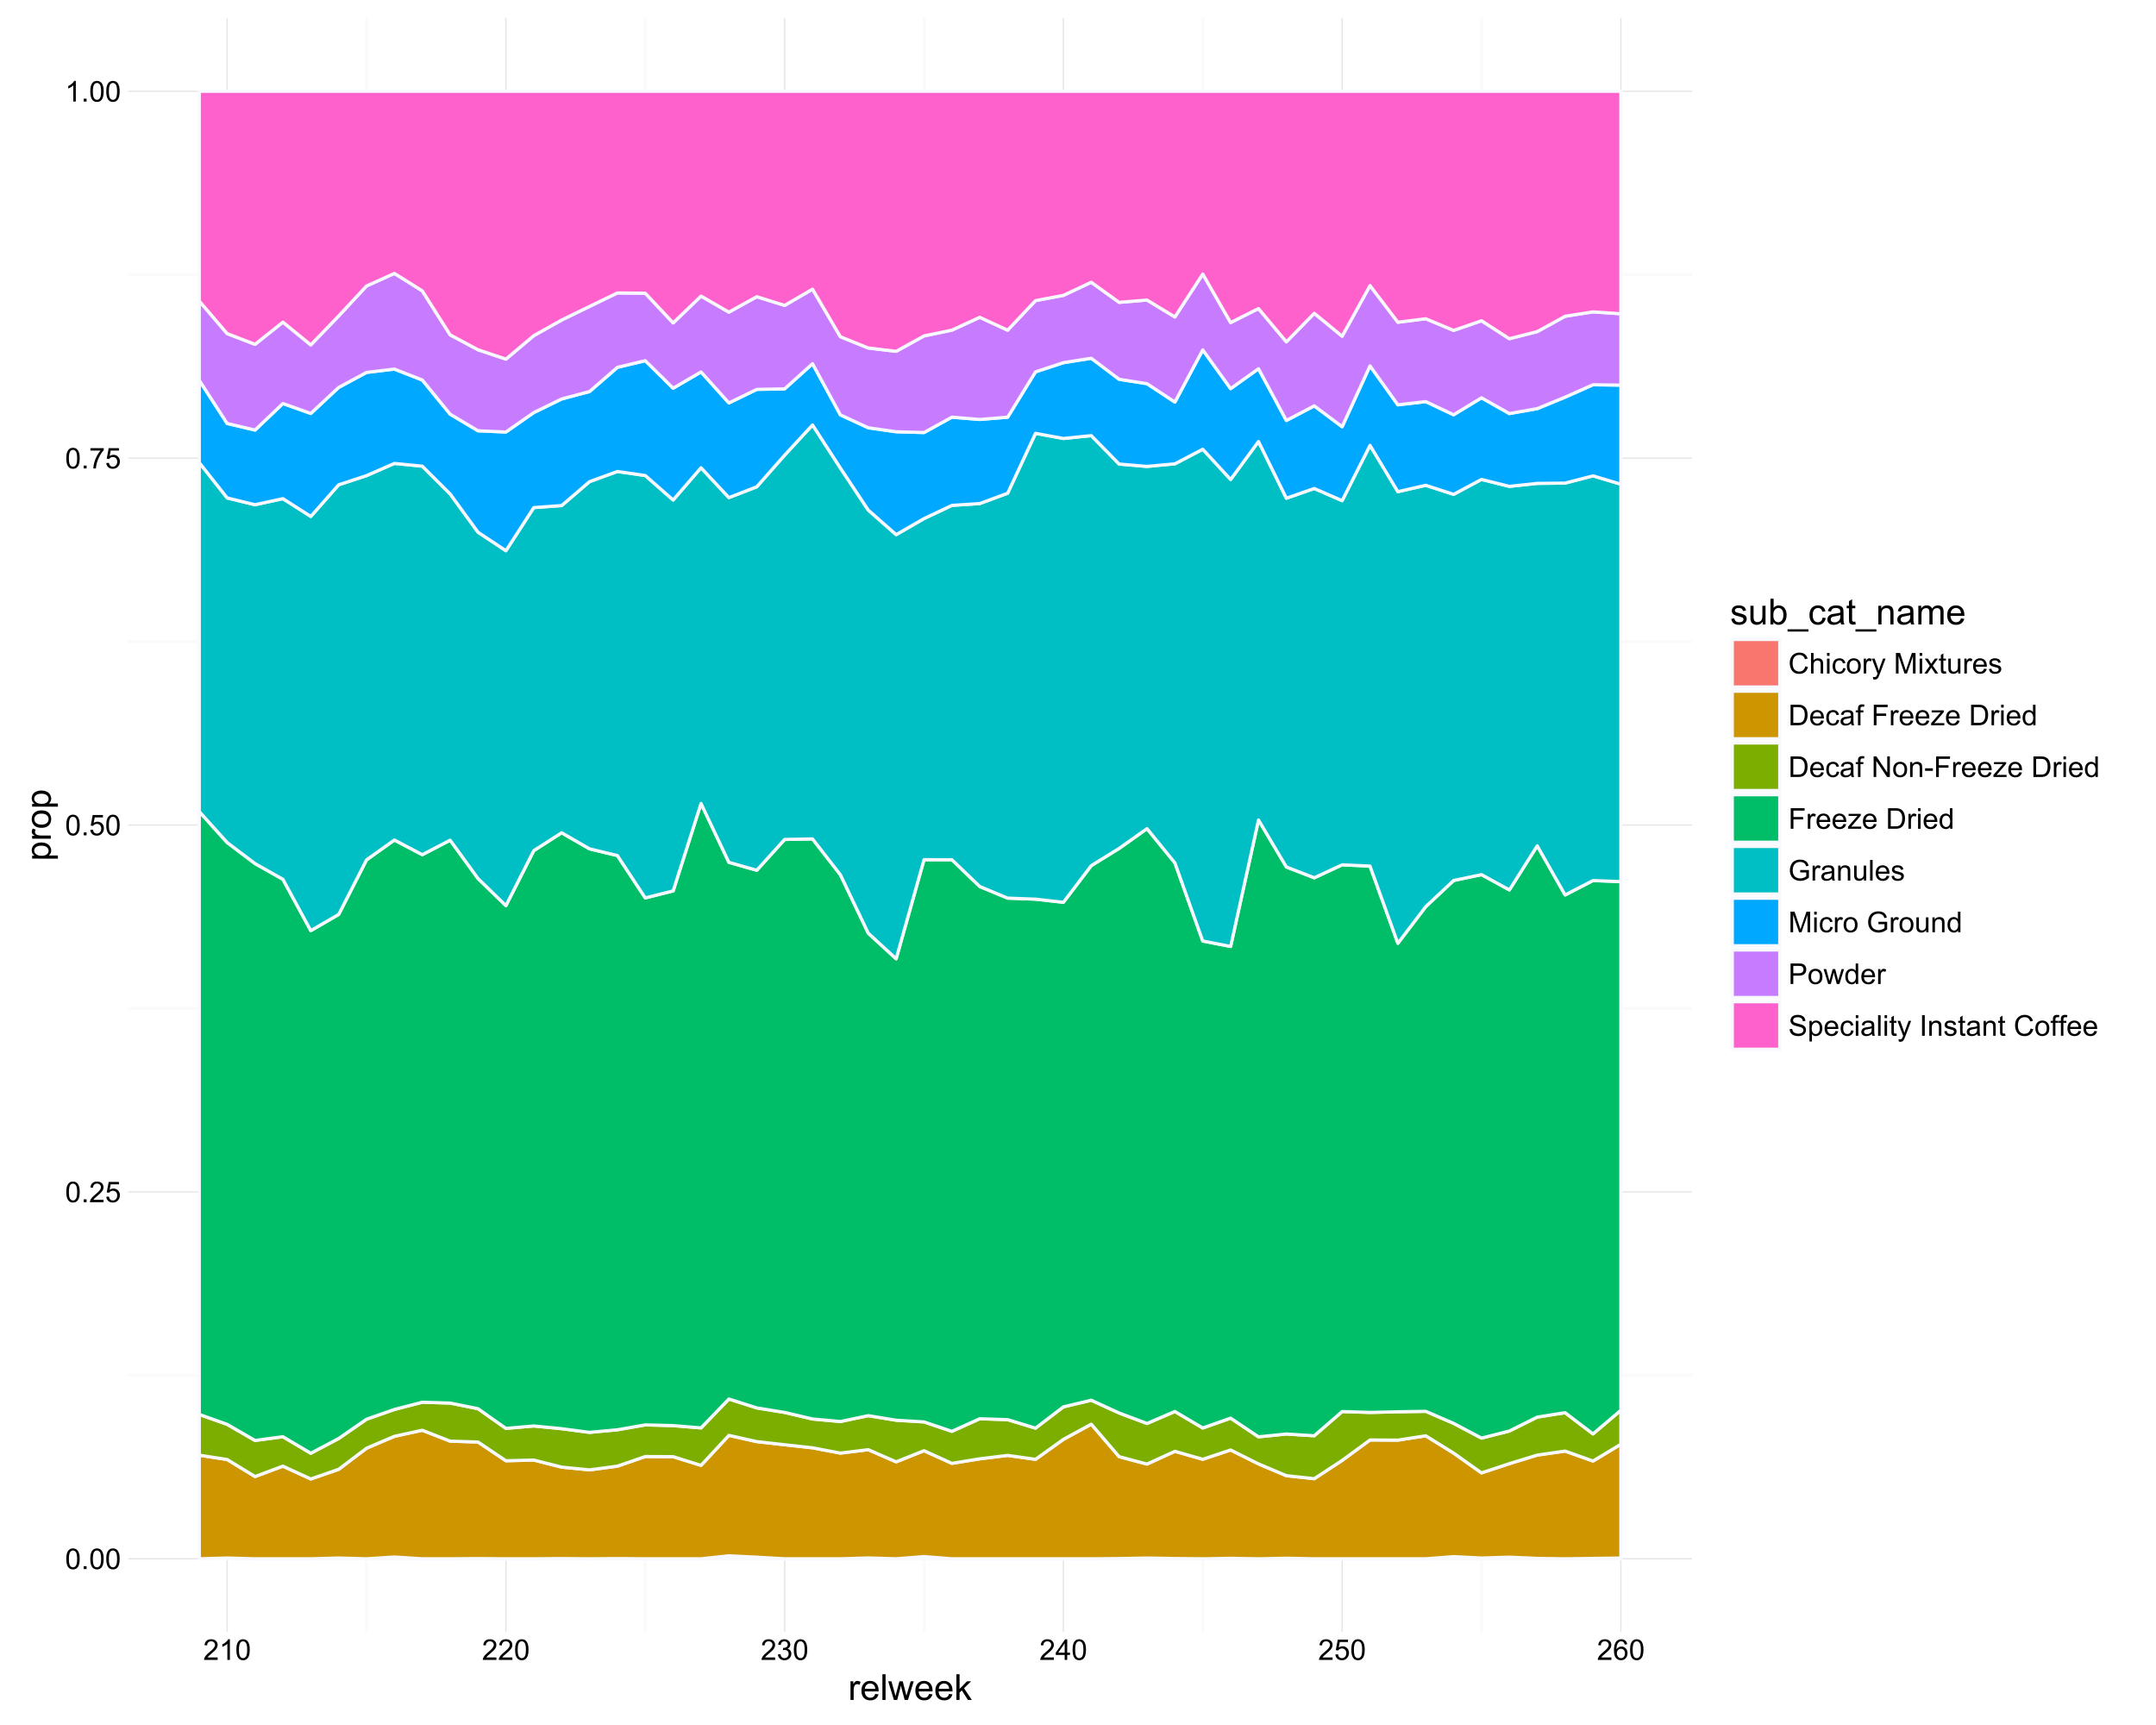 <?xml version="1.0" encoding="UTF-8"?>
<svg xmlns="http://www.w3.org/2000/svg" xmlns:xlink="http://www.w3.org/1999/xlink" width="720pt" height="576pt" viewBox="0 0 720 576" version="1.1">
<defs>
<g>
<symbol overflow="visible" id="glyph0-0">
<path style="stroke:none;" d="M 0.398 -3.391 C 0.398 -4.199 0.48 -4.852 0.648 -5.352 C 0.812 -5.844 1.062 -6.227 1.395 -6.496 C 1.723 -6.762 2.137 -6.895 2.641 -6.898 C 3.004 -6.895 3.328 -6.82 3.609 -6.676 C 3.887 -6.523 4.113 -6.312 4.297 -6.035 C 4.477 -5.754 4.621 -5.41 4.723 -5.012 C 4.824 -4.605 4.875 -4.066 4.879 -3.391 C 4.875 -2.582 4.793 -1.93 4.629 -1.438 C 4.465 -0.938 4.215 -0.555 3.887 -0.289 C 3.555 -0.016 3.141 0.117 2.641 0.117 C 1.973 0.117 1.453 -0.117 1.078 -0.594 C 0.625 -1.164 0.398 -2.098 0.398 -3.391 Z M 1.266 -3.391 C 1.266 -2.258 1.395 -1.508 1.66 -1.137 C 1.922 -0.762 2.25 -0.574 2.641 -0.578 C 3.023 -0.574 3.348 -0.762 3.613 -1.141 C 3.875 -1.512 4.008 -2.262 4.012 -3.391 C 4.008 -4.52 3.875 -5.27 3.613 -5.645 C 3.348 -6.012 3.02 -6.199 2.629 -6.203 C 2.238 -6.199 1.93 -6.035 1.703 -5.711 C 1.41 -5.289 1.266 -4.516 1.266 -3.391 Z M 1.266 -3.391 "/>
</symbol>
<symbol overflow="visible" id="glyph0-1">
<path style="stroke:none;" d="M 0.871 0 L 0.871 -0.961 L 1.832 -0.961 L 1.832 0 Z M 0.871 0 "/>
</symbol>
<symbol overflow="visible" id="glyph0-2">
<path style="stroke:none;" d="M 4.832 -0.812 L 4.832 0 L 0.289 0 C 0.281 -0.203 0.316 -0.398 0.391 -0.586 C 0.504 -0.895 0.688 -1.199 0.945 -1.5 C 1.195 -1.797 1.562 -2.141 2.047 -2.539 C 2.789 -3.148 3.297 -3.637 3.562 -3.996 C 3.824 -4.352 3.953 -4.688 3.957 -5.012 C 3.953 -5.34 3.836 -5.621 3.598 -5.855 C 3.355 -6.082 3.043 -6.199 2.664 -6.203 C 2.254 -6.199 1.93 -6.078 1.688 -5.836 C 1.441 -5.59 1.316 -5.25 1.316 -4.824 L 0.449 -4.914 C 0.508 -5.559 0.73 -6.051 1.121 -6.391 C 1.504 -6.727 2.023 -6.895 2.68 -6.898 C 3.336 -6.895 3.859 -6.715 4.246 -6.352 C 4.629 -5.984 4.82 -5.531 4.824 -4.992 C 4.82 -4.715 4.766 -4.441 4.652 -4.18 C 4.539 -3.91 4.352 -3.633 4.094 -3.34 C 3.832 -3.047 3.398 -2.645 2.793 -2.133 C 2.285 -1.707 1.961 -1.418 1.816 -1.266 C 1.672 -1.113 1.551 -0.961 1.461 -0.812 Z M 4.832 -0.812 "/>
</symbol>
<symbol overflow="visible" id="glyph0-3">
<path style="stroke:none;" d="M 0.398 -1.801 L 1.285 -1.875 C 1.348 -1.441 1.5 -1.117 1.742 -0.902 C 1.977 -0.684 2.266 -0.574 2.605 -0.578 C 3.008 -0.574 3.352 -0.727 3.637 -1.035 C 3.914 -1.34 4.055 -1.746 4.059 -2.254 C 4.055 -2.734 3.918 -3.113 3.652 -3.395 C 3.379 -3.668 3.027 -3.809 2.594 -3.812 C 2.316 -3.809 2.07 -3.746 1.855 -3.625 C 1.633 -3.5 1.461 -3.34 1.34 -3.145 L 0.547 -3.25 L 1.215 -6.777 L 4.633 -6.777 L 4.633 -5.973 L 1.891 -5.973 L 1.52 -4.125 C 1.926 -4.41 2.359 -4.551 2.816 -4.555 C 3.414 -4.551 3.922 -4.344 4.336 -3.93 C 4.746 -3.512 4.949 -2.977 4.953 -2.328 C 4.949 -1.703 4.77 -1.168 4.41 -0.719 C 3.969 -0.16 3.367 0.117 2.605 0.117 C 1.977 0.117 1.465 -0.055 1.074 -0.406 C 0.676 -0.754 0.453 -1.219 0.398 -1.801 Z M 0.398 -1.801 "/>
</symbol>
<symbol overflow="visible" id="glyph0-4">
<path style="stroke:none;" d="M 0.453 -5.973 L 0.453 -6.781 L 4.902 -6.781 L 4.902 -6.125 C 4.461 -5.656 4.027 -5.039 3.602 -4.27 C 3.168 -3.496 2.836 -2.703 2.605 -1.891 C 2.434 -1.312 2.324 -0.684 2.281 0 L 1.414 0 C 1.422 -0.539 1.531 -1.191 1.734 -1.961 C 1.938 -2.723 2.227 -3.461 2.609 -4.176 C 2.984 -4.883 3.391 -5.48 3.82 -5.973 Z M 0.453 -5.973 "/>
</symbol>
<symbol overflow="visible" id="glyph0-5">
<path style="stroke:none;" d="M 3.578 0 L 2.734 0 L 2.734 -5.375 C 2.527 -5.18 2.262 -4.988 1.934 -4.793 C 1.602 -4.598 1.305 -4.453 1.047 -4.359 L 1.047 -5.176 C 1.516 -5.395 1.926 -5.664 2.281 -5.98 C 2.633 -6.293 2.883 -6.598 3.031 -6.898 L 3.578 -6.898 Z M 3.578 0 "/>
</symbol>
<symbol overflow="visible" id="glyph0-6">
<path style="stroke:none;" d="M 0.402 -1.812 L 1.246 -1.926 C 1.34 -1.445 1.504 -1.102 1.738 -0.895 C 1.969 -0.68 2.254 -0.574 2.594 -0.578 C 2.988 -0.574 3.324 -0.711 3.598 -0.988 C 3.871 -1.262 4.008 -1.602 4.008 -2.012 C 4.008 -2.395 3.879 -2.715 3.629 -2.969 C 3.371 -3.219 3.051 -3.344 2.664 -3.348 C 2.5 -3.344 2.301 -3.312 2.066 -3.254 L 2.16 -3.992 C 2.215 -3.984 2.262 -3.984 2.297 -3.984 C 2.656 -3.984 2.977 -4.078 3.266 -4.266 C 3.551 -4.453 3.695 -4.742 3.699 -5.133 C 3.695 -5.441 3.59 -5.695 3.383 -5.902 C 3.172 -6.102 2.902 -6.203 2.574 -6.207 C 2.242 -6.203 1.969 -6.102 1.754 -5.895 C 1.531 -5.688 1.391 -5.379 1.332 -4.969 L 0.488 -5.117 C 0.586 -5.68 0.82 -6.121 1.188 -6.434 C 1.551 -6.742 2.008 -6.895 2.555 -6.898 C 2.93 -6.895 3.273 -6.816 3.59 -6.656 C 3.902 -6.496 4.145 -6.277 4.312 -6 C 4.48 -5.719 4.562 -5.422 4.566 -5.113 C 4.562 -4.812 4.484 -4.543 4.324 -4.301 C 4.164 -4.059 3.926 -3.863 3.617 -3.723 C 4.02 -3.625 4.336 -3.43 4.562 -3.137 C 4.785 -2.84 4.898 -2.473 4.902 -2.031 C 4.898 -1.426 4.68 -0.918 4.246 -0.504 C 3.805 -0.09 3.25 0.117 2.586 0.121 C 1.98 0.117 1.48 -0.059 1.086 -0.418 C 0.684 -0.773 0.457 -1.238 0.402 -1.812 Z M 0.402 -1.812 "/>
</symbol>
<symbol overflow="visible" id="glyph0-7">
<path style="stroke:none;" d="M 3.102 0 L 3.102 -1.645 L 0.121 -1.645 L 0.121 -2.418 L 3.258 -6.871 L 3.945 -6.871 L 3.945 -2.418 L 4.875 -2.418 L 4.875 -1.645 L 3.945 -1.645 L 3.945 0 Z M 3.102 -2.418 L 3.102 -5.516 L 0.953 -2.418 Z M 3.102 -2.418 "/>
</symbol>
<symbol overflow="visible" id="glyph0-8">
<path style="stroke:none;" d="M 4.777 -5.188 L 3.938 -5.125 C 3.859 -5.453 3.75 -5.691 3.617 -5.844 C 3.387 -6.082 3.105 -6.203 2.773 -6.207 C 2.5 -6.203 2.266 -6.129 2.066 -5.98 C 1.797 -5.785 1.586 -5.504 1.438 -5.133 C 1.281 -4.758 1.203 -4.227 1.199 -3.543 C 1.398 -3.852 1.648 -4.082 1.945 -4.23 C 2.238 -4.379 2.543 -4.453 2.867 -4.457 C 3.426 -4.453 3.906 -4.246 4.305 -3.836 C 4.699 -3.418 4.898 -2.883 4.898 -2.23 C 4.898 -1.797 4.805 -1.395 4.617 -1.027 C 4.43 -0.652 4.172 -0.371 3.852 -0.176 C 3.523 0.02 3.156 0.117 2.746 0.117 C 2.039 0.117 1.465 -0.141 1.023 -0.656 C 0.578 -1.172 0.355 -2.023 0.359 -3.215 C 0.355 -4.539 0.602 -5.504 1.098 -6.113 C 1.52 -6.633 2.098 -6.895 2.828 -6.898 C 3.363 -6.895 3.805 -6.746 4.152 -6.445 C 4.496 -6.141 4.703 -5.719 4.777 -5.188 Z M 1.332 -2.227 C 1.328 -1.934 1.391 -1.652 1.516 -1.391 C 1.637 -1.121 1.809 -0.922 2.035 -0.785 C 2.254 -0.645 2.488 -0.574 2.734 -0.578 C 3.086 -0.574 3.391 -0.719 3.648 -1.008 C 3.902 -1.293 4.031 -1.684 4.035 -2.18 C 4.031 -2.652 3.906 -3.023 3.656 -3.301 C 3.402 -3.57 3.082 -3.707 2.699 -3.711 C 2.316 -3.707 1.992 -3.57 1.73 -3.301 C 1.461 -3.023 1.328 -2.668 1.332 -2.227 Z M 1.332 -2.227 "/>
</symbol>
<symbol overflow="visible" id="glyph0-9">
<path style="stroke:none;" d="M 5.645 -2.41 L 6.555 -2.18 C 6.359 -1.43 6.016 -0.859 5.523 -0.469 C 5.027 -0.078 4.422 0.117 3.707 0.117 C 2.965 0.117 2.363 -0.031 1.898 -0.336 C 1.434 -0.633 1.078 -1.07 0.84 -1.645 C 0.594 -2.215 0.473 -2.828 0.477 -3.488 C 0.473 -4.199 0.609 -4.824 0.887 -5.359 C 1.156 -5.891 1.547 -6.297 2.055 -6.574 C 2.559 -6.848 3.113 -6.984 3.723 -6.988 C 4.406 -6.984 4.984 -6.809 5.457 -6.461 C 5.922 -6.109 6.25 -5.617 6.438 -4.988 L 5.539 -4.777 C 5.375 -5.273 5.145 -5.637 4.844 -5.867 C 4.539 -6.094 4.16 -6.211 3.703 -6.211 C 3.172 -6.211 2.73 -6.082 2.379 -5.832 C 2.023 -5.574 1.773 -5.234 1.629 -4.812 C 1.484 -4.383 1.41 -3.945 1.414 -3.492 C 1.41 -2.906 1.496 -2.395 1.668 -1.961 C 1.836 -1.523 2.102 -1.199 2.465 -0.984 C 2.82 -0.766 3.211 -0.656 3.633 -0.66 C 4.141 -0.656 4.57 -0.805 4.926 -1.102 C 5.277 -1.395 5.516 -1.828 5.645 -2.41 Z M 5.645 -2.41 "/>
</symbol>
<symbol overflow="visible" id="glyph0-10">
<path style="stroke:none;" d="M 0.633 0 L 0.633 -6.871 L 1.477 -6.871 L 1.477 -4.406 C 1.867 -4.859 2.363 -5.086 2.969 -5.09 C 3.332 -5.086 3.652 -5.012 3.926 -4.871 C 4.199 -4.723 4.395 -4.523 4.512 -4.27 C 4.629 -4.012 4.688 -3.641 4.688 -3.156 L 4.688 0 L 3.844 0 L 3.844 -3.156 C 3.844 -3.574 3.75 -3.879 3.57 -4.074 C 3.383 -4.262 3.125 -4.359 2.793 -4.363 C 2.539 -4.359 2.305 -4.293 2.086 -4.168 C 1.867 -4.035 1.711 -3.859 1.617 -3.641 C 1.523 -3.414 1.477 -3.109 1.477 -2.723 L 1.477 0 Z M 0.633 0 "/>
</symbol>
<symbol overflow="visible" id="glyph0-11">
<path style="stroke:none;" d="M 0.637 -5.902 L 0.637 -6.871 L 1.48 -6.871 L 1.48 -5.902 Z M 0.637 0 L 0.637 -4.977 L 1.48 -4.977 L 1.48 0 Z M 0.637 0 "/>
</symbol>
<symbol overflow="visible" id="glyph0-12">
<path style="stroke:none;" d="M 3.883 -1.824 L 4.711 -1.715 C 4.617 -1.141 4.383 -0.691 4.012 -0.371 C 3.637 -0.047 3.18 0.109 2.641 0.113 C 1.957 0.109 1.41 -0.109 0.996 -0.555 C 0.582 -0.996 0.375 -1.633 0.375 -2.469 C 0.375 -3.004 0.461 -3.477 0.641 -3.879 C 0.816 -4.281 1.09 -4.582 1.453 -4.785 C 1.816 -4.984 2.211 -5.086 2.645 -5.09 C 3.18 -5.086 3.621 -4.949 3.969 -4.68 C 4.309 -4.402 4.531 -4.016 4.633 -3.516 L 3.812 -3.391 C 3.73 -3.723 3.59 -3.973 3.395 -4.145 C 3.191 -4.309 2.953 -4.395 2.676 -4.398 C 2.25 -4.395 1.906 -4.242 1.641 -3.941 C 1.375 -3.633 1.242 -3.148 1.242 -2.492 C 1.242 -1.82 1.367 -1.336 1.625 -1.035 C 1.879 -0.73 2.215 -0.578 2.629 -0.582 C 2.957 -0.578 3.234 -0.68 3.457 -0.887 C 3.68 -1.086 3.82 -1.398 3.883 -1.824 Z M 3.883 -1.824 "/>
</symbol>
<symbol overflow="visible" id="glyph0-13">
<path style="stroke:none;" d="M 0.32 -2.488 C 0.316 -3.406 0.57 -4.09 1.086 -4.539 C 1.512 -4.902 2.035 -5.086 2.652 -5.09 C 3.336 -5.086 3.895 -4.863 4.332 -4.418 C 4.762 -3.969 4.98 -3.348 4.984 -2.559 C 4.98 -1.914 4.883 -1.41 4.695 -1.047 C 4.5 -0.676 4.223 -0.391 3.855 -0.191 C 3.488 0.012 3.086 0.109 2.652 0.113 C 1.953 0.109 1.391 -0.109 0.965 -0.555 C 0.531 -1 0.316 -1.645 0.32 -2.488 Z M 1.188 -2.488 C 1.184 -1.848 1.32 -1.371 1.602 -1.055 C 1.875 -0.738 2.227 -0.578 2.652 -0.582 C 3.07 -0.578 3.418 -0.738 3.699 -1.059 C 3.973 -1.375 4.113 -1.859 4.117 -2.516 C 4.113 -3.129 3.973 -3.598 3.695 -3.914 C 3.414 -4.23 3.066 -4.387 2.652 -4.391 C 2.227 -4.387 1.875 -4.23 1.602 -3.918 C 1.32 -3.602 1.184 -3.125 1.188 -2.488 Z M 1.188 -2.488 "/>
</symbol>
<symbol overflow="visible" id="glyph0-14">
<path style="stroke:none;" d="M 0.625 0 L 0.625 -4.977 L 1.383 -4.977 L 1.383 -4.223 C 1.574 -4.574 1.75 -4.809 1.918 -4.922 C 2.078 -5.031 2.262 -5.086 2.461 -5.09 C 2.742 -5.086 3.031 -4.996 3.328 -4.82 L 3.039 -4.035 C 2.828 -4.156 2.621 -4.219 2.418 -4.219 C 2.23 -4.219 2.066 -4.16 1.922 -4.051 C 1.773 -3.938 1.668 -3.785 1.609 -3.59 C 1.512 -3.289 1.465 -2.961 1.469 -2.605 L 1.469 0 Z M 0.625 0 "/>
</symbol>
<symbol overflow="visible" id="glyph0-15">
<path style="stroke:none;" d="M 0.594 1.918 L 0.5 1.125 C 0.68 1.172 0.844 1.195 0.984 1.199 C 1.172 1.195 1.32 1.164 1.434 1.105 C 1.543 1.039 1.637 0.953 1.711 0.844 C 1.762 0.758 1.848 0.547 1.969 0.215 C 1.984 0.164 2.008 0.094 2.043 0.008 L 0.156 -4.977 L 1.062 -4.977 L 2.102 -2.094 C 2.23 -1.727 2.352 -1.344 2.461 -0.941 C 2.555 -1.328 2.668 -1.707 2.809 -2.078 L 3.871 -4.977 L 4.715 -4.977 L 2.82 0.086 C 2.613 0.629 2.457 1.004 2.348 1.215 C 2.195 1.488 2.023 1.691 1.832 1.824 C 1.637 1.949 1.406 2.016 1.141 2.02 C 0.973 2.016 0.789 1.98 0.594 1.918 Z M 0.594 1.918 "/>
</symbol>
<symbol overflow="visible" id="glyph0-16">
<path style="stroke:none;" d=""/>
</symbol>
<symbol overflow="visible" id="glyph0-17">
<path style="stroke:none;" d="M 0.711 0 L 0.711 -6.871 L 2.082 -6.871 L 3.707 -2.008 C 3.855 -1.551 3.965 -1.211 4.035 -0.988 C 4.109 -1.234 4.23 -1.602 4.402 -2.09 L 6.047 -6.871 L 7.27 -6.871 L 7.27 0 L 6.395 0 L 6.395 -5.75 L 4.398 0 L 3.578 0 L 1.59 -5.852 L 1.59 0 Z M 0.711 0 "/>
</symbol>
<symbol overflow="visible" id="glyph0-18">
<path style="stroke:none;" d="M 0.07 0 L 1.891 -2.586 L 0.207 -4.977 L 1.262 -4.977 L 2.023 -3.812 C 2.164 -3.586 2.281 -3.398 2.371 -3.254 C 2.508 -3.457 2.633 -3.641 2.75 -3.801 L 3.59 -4.977 L 4.598 -4.977 L 2.879 -2.633 L 4.73 0 L 3.695 0 L 2.672 -1.547 L 2.398 -1.965 L 1.094 0 Z M 0.07 0 "/>
</symbol>
<symbol overflow="visible" id="glyph0-19">
<path style="stroke:none;" d="M 2.477 -0.754 L 2.598 -0.008 C 2.355 0.043 2.145 0.062 1.961 0.066 C 1.652 0.062 1.414 0.02 1.246 -0.078 C 1.074 -0.172 0.957 -0.301 0.891 -0.461 C 0.82 -0.617 0.785 -0.949 0.789 -1.457 L 0.789 -4.32 L 0.168 -4.32 L 0.168 -4.977 L 0.789 -4.977 L 0.789 -6.211 L 1.625 -6.719 L 1.625 -4.977 L 2.477 -4.977 L 2.477 -4.32 L 1.625 -4.32 L 1.625 -1.41 C 1.621 -1.168 1.637 -1.012 1.668 -0.945 C 1.695 -0.875 1.746 -0.82 1.816 -0.781 C 1.883 -0.738 1.977 -0.719 2.105 -0.723 C 2.195 -0.719 2.32 -0.73 2.477 -0.754 Z M 2.477 -0.754 "/>
</symbol>
<symbol overflow="visible" id="glyph0-20">
<path style="stroke:none;" d="M 3.895 0 L 3.895 -0.73 C 3.504 -0.168 2.977 0.109 2.316 0.113 C 2.02 0.109 1.746 0.059 1.492 -0.055 C 1.234 -0.164 1.047 -0.309 0.926 -0.48 C 0.801 -0.648 0.711 -0.855 0.664 -1.105 C 0.625 -1.27 0.609 -1.531 0.613 -1.895 L 0.613 -4.977 L 1.457 -4.977 L 1.457 -2.219 C 1.453 -1.773 1.469 -1.477 1.508 -1.328 C 1.559 -1.102 1.672 -0.926 1.848 -0.801 C 2.016 -0.672 2.23 -0.609 2.484 -0.613 C 2.734 -0.609 2.969 -0.676 3.195 -0.809 C 3.414 -0.938 3.574 -1.113 3.668 -1.336 C 3.758 -1.559 3.801 -1.883 3.805 -2.312 L 3.805 -4.977 L 4.648 -4.977 L 4.648 0 Z M 3.895 0 "/>
</symbol>
<symbol overflow="visible" id="glyph0-21">
<path style="stroke:none;" d="M 4.039 -1.602 L 4.914 -1.496 C 4.773 -0.98 4.52 -0.586 4.148 -0.309 C 3.773 -0.027 3.297 0.109 2.723 0.113 C 1.992 0.109 1.414 -0.109 0.992 -0.559 C 0.562 -1.004 0.352 -1.633 0.352 -2.445 C 0.352 -3.281 0.566 -3.934 0.996 -4.395 C 1.426 -4.855 1.984 -5.086 2.676 -5.09 C 3.34 -5.086 3.883 -4.859 4.309 -4.41 C 4.727 -3.953 4.938 -3.316 4.941 -2.5 C 4.938 -2.445 4.938 -2.371 4.938 -2.273 L 1.223 -2.273 C 1.25 -1.727 1.406 -1.305 1.688 -1.016 C 1.965 -0.723 2.309 -0.578 2.727 -0.582 C 3.031 -0.578 3.297 -0.66 3.52 -0.824 C 3.734 -0.984 3.906 -1.242 4.039 -1.602 Z M 1.27 -2.969 L 4.051 -2.969 C 4.008 -3.383 3.902 -3.695 3.73 -3.91 C 3.461 -4.23 3.113 -4.395 2.688 -4.398 C 2.297 -4.395 1.969 -4.266 1.707 -4.008 C 1.441 -3.746 1.297 -3.398 1.27 -2.969 Z M 1.27 -2.969 "/>
</symbol>
<symbol overflow="visible" id="glyph0-22">
<path style="stroke:none;" d="M 0.297 -1.484 L 1.129 -1.617 C 1.172 -1.281 1.301 -1.023 1.52 -0.848 C 1.73 -0.668 2.031 -0.578 2.418 -0.582 C 2.805 -0.578 3.094 -0.656 3.281 -0.816 C 3.469 -0.973 3.562 -1.16 3.562 -1.375 C 3.562 -1.562 3.477 -1.711 3.312 -1.824 C 3.195 -1.895 2.91 -1.992 2.453 -2.109 C 1.832 -2.266 1.402 -2.398 1.164 -2.516 C 0.922 -2.625 0.742 -2.785 0.621 -2.988 C 0.496 -3.188 0.434 -3.41 0.438 -3.656 C 0.434 -3.875 0.484 -4.078 0.59 -4.27 C 0.688 -4.457 0.824 -4.613 1.004 -4.742 C 1.129 -4.836 1.309 -4.918 1.539 -4.988 C 1.762 -5.051 2.004 -5.086 2.27 -5.09 C 2.656 -5.086 3 -5.031 3.297 -4.922 C 3.59 -4.809 3.809 -4.656 3.953 -4.465 C 4.09 -4.27 4.188 -4.012 4.242 -3.695 L 3.418 -3.582 C 3.375 -3.832 3.266 -4.031 3.09 -4.18 C 2.906 -4.32 2.652 -4.395 2.328 -4.398 C 1.938 -4.395 1.664 -4.328 1.5 -4.203 C 1.332 -4.07 1.246 -3.922 1.25 -3.754 C 1.246 -3.641 1.281 -3.543 1.355 -3.461 C 1.418 -3.367 1.527 -3.293 1.68 -3.234 C 1.762 -3.203 2.008 -3.129 2.422 -3.02 C 3.016 -2.855 3.434 -2.727 3.672 -2.629 C 3.906 -2.523 4.09 -2.375 4.227 -2.184 C 4.359 -1.988 4.43 -1.746 4.43 -1.461 C 4.43 -1.176 4.348 -0.914 4.184 -0.668 C 4.02 -0.418 3.781 -0.223 3.473 -0.09 C 3.16 0.047 2.809 0.109 2.422 0.113 C 1.773 0.109 1.281 -0.02 0.945 -0.289 C 0.602 -0.555 0.387 -0.953 0.297 -1.484 Z M 0.297 -1.484 "/>
</symbol>
<symbol overflow="visible" id="glyph0-23">
<path style="stroke:none;" d="M 0.742 0 L 0.742 -6.871 L 3.109 -6.871 C 3.641 -6.867 4.047 -6.836 4.332 -6.773 C 4.723 -6.68 5.059 -6.516 5.34 -6.281 C 5.699 -5.973 5.973 -5.578 6.152 -5.105 C 6.332 -4.625 6.422 -4.082 6.422 -3.473 C 6.422 -2.949 6.359 -2.488 6.238 -2.086 C 6.113 -1.68 5.957 -1.344 5.77 -1.082 C 5.578 -0.816 5.371 -0.609 5.145 -0.461 C 4.918 -0.309 4.645 -0.195 4.324 -0.117 C 4.004 -0.039 3.633 0 3.219 0 Z M 1.648 -0.812 L 3.117 -0.812 C 3.57 -0.809 3.926 -0.852 4.184 -0.938 C 4.441 -1.02 4.645 -1.137 4.801 -1.293 C 5.012 -1.508 5.18 -1.797 5.305 -2.164 C 5.422 -2.523 5.484 -2.965 5.484 -3.488 C 5.484 -4.203 5.363 -4.758 5.129 -5.145 C 4.891 -5.527 4.605 -5.785 4.27 -5.922 C 4.023 -6.012 3.633 -6.059 3.094 -6.062 L 1.648 -6.062 Z M 1.648 -0.812 "/>
</symbol>
<symbol overflow="visible" id="glyph0-24">
<path style="stroke:none;" d="M 3.883 -0.613 C 3.566 -0.344 3.266 -0.156 2.98 -0.051 C 2.688 0.059 2.375 0.109 2.047 0.113 C 1.496 0.109 1.078 -0.02 0.785 -0.285 C 0.492 -0.551 0.344 -0.895 0.348 -1.312 C 0.344 -1.555 0.398 -1.777 0.512 -1.98 C 0.621 -2.18 0.77 -2.34 0.949 -2.465 C 1.129 -2.586 1.328 -2.68 1.555 -2.742 C 1.719 -2.785 1.969 -2.824 2.305 -2.867 C 2.984 -2.945 3.488 -3.043 3.812 -3.16 C 3.812 -3.27 3.812 -3.344 3.816 -3.379 C 3.812 -3.719 3.734 -3.961 3.578 -4.105 C 3.359 -4.293 3.039 -4.387 2.617 -4.391 C 2.215 -4.387 1.922 -4.32 1.734 -4.184 C 1.547 -4.043 1.406 -3.797 1.316 -3.445 L 0.492 -3.559 C 0.566 -3.906 0.688 -4.191 0.863 -4.41 C 1.031 -4.625 1.281 -4.793 1.605 -4.914 C 1.93 -5.027 2.305 -5.086 2.738 -5.09 C 3.16 -5.086 3.508 -5.035 3.773 -4.938 C 4.039 -4.836 4.234 -4.711 4.359 -4.562 C 4.484 -4.41 4.57 -4.219 4.621 -3.988 C 4.648 -3.844 4.664 -3.586 4.664 -3.211 L 4.664 -2.086 C 4.664 -1.301 4.68 -0.805 4.719 -0.598 C 4.75 -0.387 4.82 -0.188 4.93 0 L 4.051 0 C 3.957 -0.172 3.902 -0.375 3.883 -0.613 Z M 3.812 -2.5 C 3.504 -2.371 3.043 -2.266 2.434 -2.18 C 2.082 -2.129 1.836 -2.07 1.695 -2.012 C 1.547 -1.945 1.438 -1.855 1.363 -1.734 C 1.281 -1.613 1.242 -1.48 1.246 -1.336 C 1.242 -1.109 1.328 -0.922 1.5 -0.773 C 1.672 -0.621 1.922 -0.543 2.25 -0.547 C 2.574 -0.543 2.863 -0.617 3.117 -0.762 C 3.367 -0.902 3.551 -1.094 3.676 -1.344 C 3.762 -1.531 3.809 -1.812 3.812 -2.188 Z M 3.812 -2.5 "/>
</symbol>
<symbol overflow="visible" id="glyph0-25">
<path style="stroke:none;" d="M 0.836 0 L 0.836 -4.32 L 0.09 -4.32 L 0.09 -4.977 L 0.836 -4.977 L 0.836 -5.508 C 0.832 -5.84 0.859 -6.086 0.922 -6.254 C 1 -6.469 1.145 -6.648 1.352 -6.785 C 1.555 -6.918 1.84 -6.984 2.211 -6.988 C 2.445 -6.984 2.711 -6.957 3 -6.906 L 2.875 -6.168 C 2.695 -6.195 2.527 -6.211 2.375 -6.215 C 2.117 -6.211 1.938 -6.156 1.832 -6.051 C 1.723 -5.938 1.668 -5.734 1.672 -5.438 L 1.672 -4.977 L 2.645 -4.977 L 2.645 -4.32 L 1.672 -4.32 L 1.672 0 Z M 0.836 0 "/>
</symbol>
<symbol overflow="visible" id="glyph0-26">
<path style="stroke:none;" d="M 0.789 0 L 0.789 -6.871 L 5.422 -6.871 L 5.422 -6.062 L 1.695 -6.062 L 1.695 -3.934 L 4.922 -3.934 L 4.922 -3.121 L 1.695 -3.121 L 1.695 0 Z M 0.789 0 "/>
</symbol>
<symbol overflow="visible" id="glyph0-27">
<path style="stroke:none;" d="M 0.188 0 L 0.188 -0.684 L 3.355 -4.32 C 2.992 -4.297 2.676 -4.289 2.406 -4.293 L 0.375 -4.293 L 0.375 -4.977 L 4.445 -4.977 L 4.445 -4.422 L 1.75 -1.262 L 1.227 -0.684 C 1.602 -0.711 1.957 -0.727 2.293 -0.727 L 4.594 -0.727 L 4.594 0 Z M 0.188 0 "/>
</symbol>
<symbol overflow="visible" id="glyph0-28">
<path style="stroke:none;" d="M 3.863 0 L 3.863 -0.629 C 3.543 -0.133 3.078 0.109 2.469 0.113 C 2.07 0.109 1.707 0.004 1.375 -0.215 C 1.039 -0.43 0.781 -0.734 0.602 -1.129 C 0.418 -1.52 0.328 -1.973 0.328 -2.484 C 0.328 -2.98 0.41 -3.43 0.574 -3.836 C 0.738 -4.238 0.984 -4.547 1.32 -4.766 C 1.648 -4.977 2.02 -5.086 2.434 -5.09 C 2.73 -5.086 3 -5.023 3.234 -4.898 C 3.469 -4.773 3.656 -4.609 3.805 -4.406 L 3.805 -6.871 L 4.645 -6.871 L 4.645 0 Z M 1.195 -2.484 C 1.195 -1.844 1.328 -1.367 1.598 -1.055 C 1.863 -0.738 2.18 -0.578 2.551 -0.582 C 2.914 -0.578 3.227 -0.73 3.488 -1.031 C 3.742 -1.332 3.871 -1.793 3.875 -2.414 C 3.871 -3.094 3.742 -3.594 3.48 -3.914 C 3.219 -4.23 2.895 -4.387 2.512 -4.391 C 2.133 -4.387 1.82 -4.234 1.57 -3.93 C 1.32 -3.621 1.195 -3.141 1.195 -2.484 Z M 1.195 -2.484 "/>
</symbol>
<symbol overflow="visible" id="glyph0-29">
<path style="stroke:none;" d="M 0.73 0 L 0.73 -6.871 L 1.664 -6.871 L 5.273 -1.477 L 5.273 -6.871 L 6.145 -6.871 L 6.145 0 L 5.211 0 L 1.602 -5.398 L 1.602 0 Z M 0.73 0 "/>
</symbol>
<symbol overflow="visible" id="glyph0-30">
<path style="stroke:none;" d="M 0.633 0 L 0.633 -4.977 L 1.391 -4.977 L 1.391 -4.27 C 1.754 -4.812 2.285 -5.086 2.977 -5.09 C 3.273 -5.086 3.547 -5.031 3.801 -4.926 C 4.051 -4.816 4.238 -4.676 4.367 -4.504 C 4.488 -4.328 4.578 -4.121 4.633 -3.883 C 4.66 -3.723 4.676 -3.449 4.68 -3.062 L 4.68 0 L 3.836 0 L 3.836 -3.027 C 3.832 -3.367 3.797 -3.625 3.734 -3.797 C 3.664 -3.969 3.551 -4.105 3.387 -4.207 C 3.219 -4.309 3.02 -4.359 2.797 -4.359 C 2.434 -4.359 2.125 -4.242 1.867 -4.016 C 1.605 -3.785 1.477 -3.355 1.477 -2.719 L 1.477 0 Z M 0.633 0 "/>
</symbol>
<symbol overflow="visible" id="glyph0-31">
<path style="stroke:none;" d="M 0.305 -2.062 L 0.305 -2.91 L 2.898 -2.91 L 2.898 -2.062 Z M 0.305 -2.062 "/>
</symbol>
<symbol overflow="visible" id="glyph0-32">
<path style="stroke:none;" d="M 3.957 -2.695 L 3.957 -3.5 L 6.867 -3.508 L 6.867 -0.957 C 6.418 -0.598 5.957 -0.332 5.484 -0.152 C 5.008 0.027 4.52 0.117 4.023 0.117 C 3.344 0.117 2.73 -0.027 2.18 -0.316 C 1.629 -0.605 1.211 -1.023 0.934 -1.57 C 0.648 -2.117 0.508 -2.727 0.512 -3.402 C 0.508 -4.07 0.648 -4.695 0.93 -5.273 C 1.207 -5.852 1.609 -6.281 2.137 -6.566 C 2.66 -6.844 3.266 -6.984 3.953 -6.988 C 4.445 -6.984 4.895 -6.902 5.297 -6.746 C 5.699 -6.582 6.012 -6.359 6.242 -6.074 C 6.469 -5.785 6.645 -5.41 6.766 -4.949 L 5.945 -4.727 C 5.84 -5.074 5.711 -5.348 5.559 -5.551 C 5.402 -5.746 5.184 -5.906 4.902 -6.031 C 4.617 -6.148 4.301 -6.211 3.957 -6.211 C 3.535 -6.211 3.176 -6.145 2.875 -6.02 C 2.57 -5.891 2.328 -5.727 2.145 -5.52 C 1.957 -5.312 1.812 -5.086 1.711 -4.844 C 1.535 -4.414 1.445 -3.953 1.449 -3.461 C 1.445 -2.844 1.551 -2.332 1.766 -1.922 C 1.973 -1.508 2.281 -1.199 2.684 -1.004 C 3.086 -0.801 3.512 -0.703 3.969 -0.703 C 4.359 -0.703 4.746 -0.777 5.125 -0.93 C 5.496 -1.078 5.781 -1.238 5.977 -1.414 L 5.977 -2.695 Z M 3.957 -2.695 "/>
</symbol>
<symbol overflow="visible" id="glyph0-33">
<path style="stroke:none;" d="M 0.613 0 L 0.613 -6.871 L 1.457 -6.871 L 1.457 0 Z M 0.613 0 "/>
</symbol>
<symbol overflow="visible" id="glyph0-34">
<path style="stroke:none;" d="M 0.742 0 L 0.742 -6.871 L 3.332 -6.871 C 3.785 -6.867 4.133 -6.844 4.379 -6.805 C 4.711 -6.746 4.996 -6.641 5.227 -6.484 C 5.453 -6.324 5.637 -6.102 5.777 -5.82 C 5.914 -5.531 5.98 -5.219 5.984 -4.883 C 5.98 -4.297 5.797 -3.805 5.426 -3.398 C 5.055 -2.992 4.383 -2.789 3.414 -2.793 L 1.648 -2.793 L 1.648 0 Z M 1.648 -3.605 L 3.426 -3.605 C 4.012 -3.602 4.43 -3.711 4.676 -3.934 C 4.922 -4.148 5.043 -4.457 5.047 -4.855 C 5.043 -5.141 4.973 -5.387 4.828 -5.594 C 4.684 -5.797 4.492 -5.934 4.258 -6 C 4.102 -6.039 3.816 -6.059 3.406 -6.062 L 1.648 -6.062 Z M 1.648 -3.605 "/>
</symbol>
<symbol overflow="visible" id="glyph0-35">
<path style="stroke:none;" d="M 1.551 0 L 0.027 -4.977 L 0.898 -4.977 L 1.691 -2.105 L 1.988 -1.035 C 1.996 -1.086 2.082 -1.43 2.246 -2.062 L 3.039 -4.977 L 3.906 -4.977 L 4.648 -2.09 L 4.898 -1.141 L 5.184 -2.102 L 6.039 -4.977 L 6.859 -4.977 L 5.301 0 L 4.426 0 L 3.633 -2.98 L 3.441 -3.828 L 2.434 0 Z M 1.551 0 "/>
</symbol>
<symbol overflow="visible" id="glyph0-36">
<path style="stroke:none;" d="M 0.43 -2.207 L 1.289 -2.281 C 1.328 -1.934 1.422 -1.652 1.574 -1.434 C 1.719 -1.211 1.949 -1.035 2.266 -0.902 C 2.574 -0.766 2.926 -0.695 3.32 -0.699 C 3.664 -0.695 3.969 -0.746 4.238 -0.852 C 4.5 -0.953 4.699 -1.098 4.828 -1.277 C 4.957 -1.457 5.02 -1.652 5.023 -1.867 C 5.02 -2.078 4.957 -2.266 4.836 -2.43 C 4.707 -2.59 4.504 -2.727 4.219 -2.836 C 4.031 -2.906 3.621 -3.016 2.992 -3.172 C 2.359 -3.32 1.918 -3.465 1.668 -3.602 C 1.336 -3.77 1.09 -3.98 0.934 -4.238 C 0.77 -4.488 0.691 -4.773 0.695 -5.094 C 0.691 -5.438 0.789 -5.762 0.988 -6.066 C 1.184 -6.363 1.473 -6.594 1.852 -6.754 C 2.227 -6.906 2.645 -6.984 3.113 -6.988 C 3.617 -6.984 4.066 -6.902 4.457 -6.742 C 4.844 -6.574 5.145 -6.332 5.355 -6.016 C 5.566 -5.695 5.68 -5.336 5.695 -4.938 L 4.824 -4.871 C 4.773 -5.301 4.617 -5.629 4.348 -5.855 C 4.074 -6.074 3.672 -6.188 3.148 -6.188 C 2.594 -6.188 2.195 -6.086 1.945 -5.883 C 1.695 -5.68 1.57 -5.438 1.57 -5.156 C 1.57 -4.906 1.656 -4.703 1.836 -4.547 C 2.008 -4.387 2.465 -4.223 3.207 -4.055 C 3.941 -3.887 4.449 -3.738 4.73 -3.617 C 5.125 -3.43 5.422 -3.199 5.613 -2.918 C 5.805 -2.633 5.898 -2.305 5.902 -1.941 C 5.898 -1.57 5.793 -1.227 5.586 -0.906 C 5.375 -0.582 5.074 -0.332 4.684 -0.152 C 4.289 0.027 3.848 0.117 3.359 0.117 C 2.734 0.117 2.215 0.027 1.797 -0.152 C 1.375 -0.332 1.047 -0.605 0.809 -0.973 C 0.566 -1.336 0.438 -1.746 0.43 -2.207 Z M 0.43 -2.207 "/>
</symbol>
<symbol overflow="visible" id="glyph0-37">
<path style="stroke:none;" d="M 0.633 1.906 L 0.633 -4.977 L 1.402 -4.977 L 1.402 -4.332 C 1.578 -4.582 1.785 -4.773 2.016 -4.898 C 2.242 -5.023 2.516 -5.086 2.844 -5.09 C 3.266 -5.086 3.641 -4.977 3.969 -4.762 C 4.289 -4.539 4.535 -4.23 4.703 -3.836 C 4.867 -3.434 4.949 -2.996 4.953 -2.527 C 4.949 -2.012 4.859 -1.555 4.68 -1.148 C 4.496 -0.742 4.23 -0.43 3.883 -0.211 C 3.531 0.004 3.164 0.109 2.785 0.113 C 2.5 0.109 2.25 0.055 2.027 -0.062 C 1.801 -0.18 1.617 -0.332 1.477 -0.516 L 1.477 1.906 Z M 1.398 -2.461 C 1.395 -1.82 1.523 -1.344 1.785 -1.039 C 2.043 -0.73 2.355 -0.578 2.727 -0.582 C 3.098 -0.578 3.422 -0.738 3.691 -1.055 C 3.957 -1.371 4.09 -1.863 4.094 -2.531 C 4.09 -3.164 3.957 -3.637 3.699 -3.957 C 3.434 -4.27 3.125 -4.43 2.766 -4.43 C 2.406 -4.43 2.086 -4.262 1.812 -3.926 C 1.531 -3.59 1.395 -3.102 1.398 -2.461 Z M 1.398 -2.461 "/>
</symbol>
<symbol overflow="visible" id="glyph0-38">
<path style="stroke:none;" d="M 0.895 0 L 0.895 -6.871 L 1.805 -6.871 L 1.805 0 Z M 0.895 0 "/>
</symbol>
<symbol overflow="visible" id="glyph1-0">
<path style="stroke:none;" d="M 0.781 0 L 0.781 -6.223 L 1.727 -6.223 L 1.727 -5.281 C 1.969 -5.719 2.191 -6.012 2.398 -6.152 C 2.602 -6.293 2.828 -6.363 3.078 -6.363 C 3.43 -6.363 3.793 -6.25 4.16 -6.023 L 3.797 -5.047 C 3.539 -5.195 3.281 -5.273 3.023 -5.273 C 2.793 -5.273 2.586 -5.203 2.402 -5.066 C 2.215 -4.926 2.082 -4.734 2.008 -4.488 C 1.891 -4.113 1.832 -3.703 1.836 -3.258 L 1.836 0 Z M 0.781 0 "/>
</symbol>
<symbol overflow="visible" id="glyph1-1">
<path style="stroke:none;" d="M 5.051 -2.004 L 6.141 -1.867 C 5.969 -1.23 5.648 -0.738 5.184 -0.387 C 4.719 -0.035 4.125 0.141 3.406 0.141 C 2.492 0.141 1.77 -0.137 1.238 -0.699 C 0.699 -1.254 0.434 -2.043 0.438 -3.059 C 0.434 -4.105 0.703 -4.918 1.246 -5.496 C 1.781 -6.074 2.48 -6.363 3.344 -6.363 C 4.176 -6.363 4.855 -6.078 5.383 -5.512 C 5.91 -4.945 6.176 -4.148 6.176 -3.125 C 6.176 -3.059 6.172 -2.965 6.172 -2.844 L 1.531 -2.844 C 1.562 -2.156 1.758 -1.633 2.109 -1.27 C 2.457 -0.906 2.891 -0.727 3.41 -0.727 C 3.797 -0.727 4.125 -0.828 4.402 -1.031 C 4.672 -1.234 4.891 -1.559 5.051 -2.004 Z M 1.586 -3.711 L 5.062 -3.711 C 5.016 -4.227 4.883 -4.621 4.664 -4.887 C 4.328 -5.293 3.891 -5.496 3.359 -5.496 C 2.871 -5.496 2.465 -5.332 2.137 -5.008 C 1.805 -4.684 1.621 -4.25 1.586 -3.711 Z M 1.586 -3.711 "/>
</symbol>
<symbol overflow="visible" id="glyph1-2">
<path style="stroke:none;" d="M 0.766 0 L 0.766 -8.59 L 1.82 -8.59 L 1.82 0 Z M 0.766 0 "/>
</symbol>
<symbol overflow="visible" id="glyph1-3">
<path style="stroke:none;" d="M 1.938 0 L 0.035 -6.223 L 1.125 -6.223 L 2.117 -2.633 L 2.484 -1.297 C 2.5 -1.359 2.605 -1.789 2.805 -2.578 L 3.797 -6.223 L 4.883 -6.223 L 5.812 -2.613 L 6.125 -1.422 L 6.48 -2.625 L 7.547 -6.223 L 8.57 -6.223 L 6.625 0 L 5.531 0 L 4.539 -3.727 L 4.301 -4.789 L 3.039 0 Z M 1.938 0 "/>
</symbol>
<symbol overflow="visible" id="glyph1-4">
<path style="stroke:none;" d="M 0.797 0 L 0.797 -8.59 L 1.852 -8.59 L 1.852 -3.691 L 4.348 -6.223 L 5.711 -6.223 L 3.336 -3.914 L 5.953 0 L 4.652 0 L 2.594 -3.18 L 1.852 -2.469 L 1.852 0 Z M 0.797 0 "/>
</symbol>
<symbol overflow="visible" id="glyph1-5">
<path style="stroke:none;" d="M 0.367 -1.859 L 1.414 -2.023 C 1.469 -1.602 1.633 -1.281 1.902 -1.059 C 2.168 -0.836 2.543 -0.727 3.023 -0.727 C 3.508 -0.727 3.867 -0.824 4.102 -1.023 C 4.336 -1.219 4.453 -1.449 4.453 -1.719 C 4.453 -1.953 4.348 -2.141 4.141 -2.281 C 3.996 -2.371 3.637 -2.492 3.062 -2.637 C 2.289 -2.832 1.754 -3 1.457 -3.145 C 1.156 -3.285 0.93 -3.48 0.777 -3.734 C 0.621 -3.984 0.543 -4.266 0.547 -4.57 C 0.543 -4.844 0.605 -5.098 0.734 -5.34 C 0.859 -5.574 1.035 -5.773 1.254 -5.93 C 1.418 -6.047 1.641 -6.148 1.926 -6.234 C 2.207 -6.32 2.512 -6.363 2.836 -6.363 C 3.324 -6.363 3.75 -6.293 4.121 -6.152 C 4.488 -6.012 4.762 -5.82 4.938 -5.578 C 5.113 -5.336 5.234 -5.016 5.305 -4.617 L 4.273 -4.477 C 4.223 -4.797 4.086 -5.047 3.863 -5.227 C 3.637 -5.406 3.32 -5.496 2.914 -5.496 C 2.426 -5.496 2.082 -5.414 1.875 -5.254 C 1.664 -5.094 1.559 -4.906 1.562 -4.695 C 1.559 -4.555 1.602 -4.434 1.695 -4.324 C 1.773 -4.211 1.91 -4.117 2.098 -4.043 C 2.203 -4.004 2.512 -3.914 3.031 -3.773 C 3.773 -3.574 4.293 -3.41 4.59 -3.285 C 4.879 -3.156 5.113 -2.973 5.285 -2.73 C 5.453 -2.488 5.535 -2.188 5.539 -1.828 C 5.535 -1.477 5.434 -1.145 5.23 -0.832 C 5.023 -0.52 4.727 -0.277 4.34 -0.113 C 3.953 0.059 3.516 0.141 3.031 0.141 C 2.219 0.141 1.602 -0.027 1.18 -0.363 C 0.754 -0.699 0.484 -1.195 0.367 -1.859 Z M 0.367 -1.859 "/>
</symbol>
<symbol overflow="visible" id="glyph1-6">
<path style="stroke:none;" d="M 4.867 0 L 4.867 -0.914 C 4.379 -0.211 3.723 0.141 2.895 0.141 C 2.527 0.141 2.184 0.07 1.867 -0.07 C 1.547 -0.211 1.309 -0.387 1.156 -0.602 C 1 -0.812 0.895 -1.074 0.832 -1.383 C 0.785 -1.59 0.762 -1.918 0.766 -2.367 L 0.766 -6.223 L 1.82 -6.223 L 1.82 -2.773 C 1.816 -2.219 1.84 -1.848 1.887 -1.656 C 1.949 -1.379 2.09 -1.16 2.309 -1.004 C 2.523 -0.84 2.789 -0.762 3.105 -0.766 C 3.418 -0.762 3.715 -0.844 3.996 -1.008 C 4.273 -1.172 4.469 -1.391 4.586 -1.672 C 4.699 -1.949 4.758 -2.355 4.758 -2.891 L 4.758 -6.223 L 5.812 -6.223 L 5.812 0 Z M 4.867 0 "/>
</symbol>
<symbol overflow="visible" id="glyph1-7">
<path style="stroke:none;" d="M 1.766 0 L 0.785 0 L 0.785 -8.59 L 1.84 -8.59 L 1.84 -5.523 C 2.285 -6.082 2.852 -6.363 3.547 -6.363 C 3.922 -6.363 4.285 -6.285 4.629 -6.129 C 4.973 -5.973 5.254 -5.754 5.473 -5.48 C 5.691 -5.199 5.863 -4.863 5.992 -4.469 C 6.113 -4.074 6.176 -3.652 6.18 -3.203 C 6.176 -2.137 5.914 -1.312 5.391 -0.73 C 4.863 -0.148 4.23 0.141 3.492 0.141 C 2.758 0.141 2.18 -0.164 1.766 -0.781 Z M 1.75 -3.156 C 1.746 -2.41 1.848 -1.871 2.055 -1.539 C 2.387 -0.996 2.836 -0.727 3.406 -0.727 C 3.859 -0.727 4.258 -0.926 4.598 -1.328 C 4.93 -1.727 5.098 -2.324 5.102 -3.117 C 5.098 -3.93 4.938 -4.527 4.617 -4.914 C 4.297 -5.301 3.906 -5.496 3.453 -5.496 C 2.984 -5.496 2.586 -5.293 2.254 -4.895 C 1.914 -4.492 1.746 -3.914 1.75 -3.156 Z M 1.75 -3.156 "/>
</symbol>
<symbol overflow="visible" id="glyph1-8">
<path style="stroke:none;" d="M -0.18 2.383 L -0.18 1.625 L 6.809 1.625 L 6.809 2.383 Z M -0.18 2.383 "/>
</symbol>
<symbol overflow="visible" id="glyph1-9">
<path style="stroke:none;" d="M 4.852 -2.281 L 5.891 -2.145 C 5.773 -1.426 5.484 -0.863 5.02 -0.465 C 4.551 -0.059 3.977 0.141 3.297 0.141 C 2.445 0.141 1.762 -0.137 1.246 -0.695 C 0.727 -1.25 0.469 -2.047 0.469 -3.086 C 0.469 -3.754 0.578 -4.344 0.801 -4.852 C 1.023 -5.355 1.363 -5.73 1.816 -5.984 C 2.27 -6.234 2.766 -6.363 3.305 -6.363 C 3.98 -6.363 4.531 -6.191 4.965 -5.848 C 5.391 -5.504 5.668 -5.02 5.789 -4.395 L 4.766 -4.234 C 4.664 -4.652 4.492 -4.969 4.246 -5.18 C 3.996 -5.391 3.695 -5.496 3.344 -5.496 C 2.809 -5.496 2.379 -5.305 2.051 -4.922 C 1.719 -4.539 1.551 -3.938 1.555 -3.117 C 1.551 -2.281 1.711 -1.672 2.035 -1.293 C 2.352 -0.914 2.77 -0.727 3.289 -0.727 C 3.695 -0.727 4.043 -0.852 4.324 -1.105 C 4.602 -1.359 4.777 -1.75 4.852 -2.281 Z M 4.852 -2.281 "/>
</symbol>
<symbol overflow="visible" id="glyph1-10">
<path style="stroke:none;" d="M 4.852 -0.766 C 4.461 -0.434 4.082 -0.199 3.723 -0.062 C 3.355 0.074 2.969 0.141 2.562 0.141 C 1.875 0.141 1.352 -0.023 0.984 -0.359 C 0.617 -0.688 0.434 -1.117 0.434 -1.641 C 0.434 -1.945 0.5 -2.223 0.641 -2.473 C 0.777 -2.723 0.961 -2.926 1.188 -3.082 C 1.41 -3.234 1.664 -3.348 1.945 -3.43 C 2.152 -3.477 2.465 -3.531 2.883 -3.586 C 3.734 -3.688 4.359 -3.809 4.766 -3.949 C 4.766 -4.09 4.77 -4.18 4.77 -4.227 C 4.77 -4.648 4.668 -4.953 4.469 -5.133 C 4.199 -5.371 3.801 -5.488 3.27 -5.492 C 2.77 -5.488 2.402 -5.402 2.168 -5.23 C 1.934 -5.055 1.758 -4.746 1.648 -4.305 L 0.617 -4.445 C 0.707 -4.887 0.863 -5.242 1.078 -5.516 C 1.289 -5.781 1.598 -5.992 2.008 -6.141 C 2.41 -6.289 2.883 -6.363 3.422 -6.363 C 3.953 -6.363 4.383 -6.301 4.715 -6.176 C 5.047 -6.051 5.293 -5.891 5.449 -5.703 C 5.605 -5.512 5.715 -5.273 5.777 -4.984 C 5.809 -4.805 5.824 -4.48 5.828 -4.016 L 5.828 -2.609 C 5.824 -1.625 5.848 -1.004 5.895 -0.746 C 5.941 -0.484 6.031 -0.238 6.164 0 L 5.062 0 C 4.953 -0.219 4.883 -0.473 4.852 -0.766 Z M 4.766 -3.125 C 4.375 -2.965 3.801 -2.832 3.039 -2.727 C 2.605 -2.66 2.301 -2.59 2.121 -2.516 C 1.941 -2.434 1.801 -2.32 1.703 -2.172 C 1.605 -2.02 1.559 -1.852 1.559 -1.672 C 1.559 -1.387 1.664 -1.152 1.875 -0.969 C 2.086 -0.777 2.398 -0.684 2.812 -0.688 C 3.219 -0.684 3.578 -0.773 3.895 -0.953 C 4.211 -1.129 4.445 -1.371 4.594 -1.68 C 4.707 -1.918 4.762 -2.27 4.766 -2.734 Z M 4.766 -3.125 "/>
</symbol>
<symbol overflow="visible" id="glyph1-11">
<path style="stroke:none;" d="M 3.094 -0.945 L 3.246 -0.012 C 2.949 0.051 2.684 0.082 2.449 0.082 C 2.066 0.082 1.77 0.023 1.559 -0.098 C 1.348 -0.219 1.199 -0.379 1.113 -0.578 C 1.027 -0.773 0.984 -1.188 0.984 -1.82 L 0.984 -5.402 L 0.211 -5.402 L 0.211 -6.223 L 0.984 -6.223 L 0.984 -7.766 L 2.031 -8.398 L 2.031 -6.223 L 3.094 -6.223 L 3.094 -5.402 L 2.031 -5.402 L 2.031 -1.766 C 2.027 -1.461 2.047 -1.27 2.086 -1.184 C 2.125 -1.098 2.184 -1.027 2.27 -0.977 C 2.352 -0.926 2.473 -0.902 2.633 -0.902 C 2.742 -0.902 2.898 -0.914 3.094 -0.945 Z M 3.094 -0.945 "/>
</symbol>
<symbol overflow="visible" id="glyph1-12">
<path style="stroke:none;" d="M 0.789 0 L 0.789 -6.223 L 1.742 -6.223 L 1.742 -5.336 C 2.195 -6.02 2.855 -6.363 3.719 -6.363 C 4.09 -6.363 4.434 -6.293 4.754 -6.16 C 5.066 -6.023 5.305 -5.848 5.461 -5.633 C 5.617 -5.41 5.727 -5.152 5.789 -4.852 C 5.828 -4.656 5.848 -4.312 5.848 -3.828 L 5.848 0 L 4.793 0 L 4.793 -3.785 C 4.793 -4.215 4.75 -4.535 4.668 -4.75 C 4.586 -4.961 4.441 -5.129 4.234 -5.258 C 4.023 -5.383 3.777 -5.449 3.5 -5.449 C 3.047 -5.449 2.66 -5.305 2.332 -5.02 C 2.004 -4.734 1.84 -4.195 1.844 -3.398 L 1.844 0 Z M 0.789 0 "/>
</symbol>
<symbol overflow="visible" id="glyph1-13">
<path style="stroke:none;" d="M 0.789 0 L 0.789 -6.223 L 1.734 -6.223 L 1.734 -5.352 C 1.93 -5.648 2.188 -5.895 2.512 -6.082 C 2.836 -6.27 3.207 -6.363 3.621 -6.363 C 4.082 -6.363 4.457 -6.266 4.754 -6.074 C 5.043 -5.883 5.254 -5.617 5.379 -5.273 C 5.871 -6 6.512 -6.363 7.301 -6.363 C 7.918 -6.363 8.391 -6.191 8.723 -5.848 C 9.055 -5.504 9.223 -4.977 9.223 -4.273 L 9.223 0 L 8.172 0 L 8.172 -3.922 C 8.168 -4.34 8.133 -4.645 8.07 -4.832 C 8 -5.016 7.879 -5.164 7.699 -5.277 C 7.52 -5.391 7.309 -5.449 7.066 -5.449 C 6.629 -5.449 6.266 -5.301 5.977 -5.012 C 5.688 -4.719 5.543 -4.254 5.543 -3.617 L 5.543 0 L 4.488 0 L 4.488 -4.043 C 4.488 -4.512 4.402 -4.863 4.23 -5.098 C 4.059 -5.332 3.777 -5.449 3.387 -5.449 C 3.09 -5.449 2.812 -5.371 2.562 -5.215 C 2.309 -5.059 2.129 -4.828 2.016 -4.527 C 1.898 -4.227 1.84 -3.793 1.844 -3.227 L 1.844 0 Z M 0.789 0 "/>
</symbol>
<symbol overflow="visible" id="glyph2-0">
<path style="stroke:none;" d="M 2.383 -0.789 L -6.223 -0.793 L -6.223 -1.754 L -5.414 -1.754 C -5.73 -1.977 -5.965 -2.234 -6.125 -2.52 C -6.281 -2.805 -6.363 -3.148 -6.363 -3.559 C -6.363 -4.082 -6.227 -4.551 -5.953 -4.961 C -5.68 -5.363 -5.293 -5.672 -4.793 -5.883 C -4.293 -6.09 -3.746 -6.191 -3.156 -6.195 C -2.52 -6.191 -1.945 -6.078 -1.438 -5.852 C -0.922 -5.621 -0.531 -5.289 -0.266 -4.855 C 0.008 -4.418 0.141 -3.961 0.141 -3.48 C 0.141 -3.129 0.066 -2.812 -0.082 -2.535 C -0.23 -2.254 -0.418 -2.023 -0.645 -1.844 L 2.383 -1.844 Z M -3.078 -1.746 C -2.273 -1.746 -1.684 -1.906 -1.301 -2.23 C -0.918 -2.555 -0.727 -2.949 -0.727 -3.41 C -0.727 -3.879 -0.922 -4.277 -1.32 -4.613 C -1.711 -4.945 -2.328 -5.113 -3.164 -5.117 C -3.953 -5.113 -4.547 -4.949 -4.945 -4.625 C -5.34 -4.297 -5.535 -3.91 -5.539 -3.457 C -5.535 -3.008 -5.324 -2.609 -4.906 -2.266 C -4.484 -1.918 -3.875 -1.746 -3.078 -1.746 Z M -3.078 -1.746 "/>
</symbol>
<symbol overflow="visible" id="glyph2-1">
<path style="stroke:none;" d="M 0 -0.781 L -6.223 -0.781 L -6.223 -1.73 L -5.281 -1.73 C -5.719 -1.969 -6.012 -2.191 -6.152 -2.398 C -6.293 -2.602 -6.363 -2.828 -6.363 -3.078 C -6.363 -3.43 -6.25 -3.793 -6.023 -4.16 L -5.047 -3.797 C -5.195 -3.539 -5.273 -3.281 -5.273 -3.023 C -5.273 -2.793 -5.203 -2.586 -5.066 -2.402 C -4.926 -2.219 -4.734 -2.086 -4.488 -2.012 C -4.113 -1.891 -3.703 -1.832 -3.258 -1.836 L 0 -1.836 Z M 0 -0.781 "/>
</symbol>
<symbol overflow="visible" id="glyph2-2">
<path style="stroke:none;" d="M -3.109 -0.398 C -4.262 -0.398 -5.117 -0.719 -5.672 -1.359 C -6.133 -1.895 -6.363 -2.547 -6.363 -3.316 C -6.363 -4.172 -6.082 -4.871 -5.52 -5.414 C -4.957 -5.953 -4.184 -6.223 -3.199 -6.227 C -2.395 -6.223 -1.762 -6.102 -1.309 -5.867 C -0.848 -5.625 -0.492 -5.277 -0.238 -4.82 C 0.016 -4.359 0.141 -3.859 0.141 -3.316 C 0.141 -2.441 -0.137 -1.734 -0.695 -1.203 C -1.254 -0.664 -2.059 -0.398 -3.109 -0.398 Z M -3.109 -1.484 C -2.309 -1.48 -1.711 -1.656 -1.32 -2.004 C -0.922 -2.348 -0.727 -2.785 -0.727 -3.316 C -0.727 -3.84 -0.926 -4.273 -1.324 -4.621 C -1.723 -4.969 -2.328 -5.145 -3.145 -5.145 C -3.914 -5.145 -4.496 -4.969 -4.895 -4.617 C -5.289 -4.266 -5.488 -3.832 -5.492 -3.316 C -5.488 -2.789 -5.293 -2.352 -4.898 -2.004 C -4.5 -1.656 -3.902 -1.48 -3.109 -1.484 Z M -3.109 -1.484 "/>
</symbol>
</g>
<clipPath id="clip1">
  <path d="M 42.816 5.977 L 566.031 5.977 L 566.031 545.996 L 42.816 545.996 Z M 42.816 5.977 "/>
</clipPath>
</defs>
<g id="surface341">
<rect x="0" y="0" width="720" height="576" style="fill:rgb(100%,100%,100%);fill-opacity:1;stroke:none;"/>
<g clip-path="url(#clip1)" clip-rule="nonzero">
<path style="fill:none;stroke-width:1.067;stroke-linecap:butt;stroke-linejoin:round;stroke:rgb(98.039%,98.039%,98.039%);stroke-opacity:1;stroke-miterlimit:10;" d="M 42.816 459.242 L 565.031 459.242 "/>
<path style="fill:none;stroke-width:1.067;stroke-linecap:butt;stroke-linejoin:round;stroke:rgb(98.039%,98.039%,98.039%);stroke-opacity:1;stroke-miterlimit:10;" d="M 42.816 336.738 L 565.031 336.738 "/>
<path style="fill:none;stroke-width:1.067;stroke-linecap:butt;stroke-linejoin:round;stroke:rgb(98.039%,98.039%,98.039%);stroke-opacity:1;stroke-miterlimit:10;" d="M 42.816 214.234 L 565.031 214.234 "/>
<path style="fill:none;stroke-width:1.067;stroke-linecap:butt;stroke-linejoin:round;stroke:rgb(98.039%,98.039%,98.039%);stroke-opacity:1;stroke-miterlimit:10;" d="M 42.816 91.73 L 565.031 91.73 "/>
<path style="fill:none;stroke-width:1.067;stroke-linecap:butt;stroke-linejoin:round;stroke:rgb(98.039%,98.039%,98.039%);stroke-opacity:1;stroke-miterlimit:10;" d="M 122.406 544.996 L 122.406 5.977 "/>
<path style="fill:none;stroke-width:1.067;stroke-linecap:butt;stroke-linejoin:round;stroke:rgb(98.039%,98.039%,98.039%);stroke-opacity:1;stroke-miterlimit:10;" d="M 215.492 544.996 L 215.492 5.977 "/>
<path style="fill:none;stroke-width:1.067;stroke-linecap:butt;stroke-linejoin:round;stroke:rgb(98.039%,98.039%,98.039%);stroke-opacity:1;stroke-miterlimit:10;" d="M 308.578 544.996 L 308.578 5.977 "/>
<path style="fill:none;stroke-width:1.067;stroke-linecap:butt;stroke-linejoin:round;stroke:rgb(98.039%,98.039%,98.039%);stroke-opacity:1;stroke-miterlimit:10;" d="M 401.664 544.996 L 401.664 5.977 "/>
<path style="fill:none;stroke-width:1.067;stroke-linecap:butt;stroke-linejoin:round;stroke:rgb(98.039%,98.039%,98.039%);stroke-opacity:1;stroke-miterlimit:10;" d="M 494.75 544.996 L 494.75 5.977 "/>
<path style="fill:none;stroke-width:0.427;stroke-linecap:butt;stroke-linejoin:round;stroke:rgb(89.804%,89.804%,89.804%);stroke-opacity:1;stroke-miterlimit:10;" d="M 42.816 520.496 L 565.031 520.496 "/>
<path style="fill:none;stroke-width:0.427;stroke-linecap:butt;stroke-linejoin:round;stroke:rgb(89.804%,89.804%,89.804%);stroke-opacity:1;stroke-miterlimit:10;" d="M 42.816 397.992 L 565.031 397.992 "/>
<path style="fill:none;stroke-width:0.427;stroke-linecap:butt;stroke-linejoin:round;stroke:rgb(89.804%,89.804%,89.804%);stroke-opacity:1;stroke-miterlimit:10;" d="M 42.816 275.488 L 565.031 275.488 "/>
<path style="fill:none;stroke-width:0.427;stroke-linecap:butt;stroke-linejoin:round;stroke:rgb(89.804%,89.804%,89.804%);stroke-opacity:1;stroke-miterlimit:10;" d="M 42.816 152.984 L 565.031 152.984 "/>
<path style="fill:none;stroke-width:0.427;stroke-linecap:butt;stroke-linejoin:round;stroke:rgb(89.804%,89.804%,89.804%);stroke-opacity:1;stroke-miterlimit:10;" d="M 42.816 30.477 L 565.031 30.477 "/>
<path style="fill:none;stroke-width:0.427;stroke-linecap:butt;stroke-linejoin:round;stroke:rgb(89.804%,89.804%,89.804%);stroke-opacity:1;stroke-miterlimit:10;" d="M 75.863 544.996 L 75.863 5.977 "/>
<path style="fill:none;stroke-width:0.427;stroke-linecap:butt;stroke-linejoin:round;stroke:rgb(89.804%,89.804%,89.804%);stroke-opacity:1;stroke-miterlimit:10;" d="M 168.949 544.996 L 168.949 5.977 "/>
<path style="fill:none;stroke-width:0.427;stroke-linecap:butt;stroke-linejoin:round;stroke:rgb(89.804%,89.804%,89.804%);stroke-opacity:1;stroke-miterlimit:10;" d="M 262.035 544.996 L 262.035 5.977 "/>
<path style="fill:none;stroke-width:0.427;stroke-linecap:butt;stroke-linejoin:round;stroke:rgb(89.804%,89.804%,89.804%);stroke-opacity:1;stroke-miterlimit:10;" d="M 355.121 544.996 L 355.121 5.977 "/>
<path style="fill:none;stroke-width:0.427;stroke-linecap:butt;stroke-linejoin:round;stroke:rgb(89.804%,89.804%,89.804%);stroke-opacity:1;stroke-miterlimit:10;" d="M 448.207 544.996 L 448.207 5.977 "/>
<path style="fill:none;stroke-width:0.427;stroke-linecap:butt;stroke-linejoin:round;stroke:rgb(89.804%,89.804%,89.804%);stroke-opacity:1;stroke-miterlimit:10;" d="M 541.293 544.996 L 541.293 5.977 "/>
<path style="fill-rule:nonzero;fill:rgb(97.255%,46.275%,42.745%);fill-opacity:1;stroke-width:1.067;stroke-linecap:round;stroke-linejoin:round;stroke:rgb(97.255%,97.255%,100%);stroke-opacity:1;stroke-miterlimit:10;" d="M 75.863 520.238 L 113.098 520.238 L 131.715 519.902 L 159.641 520.418 L 206.184 520.418 L 243.418 519.496 L 252.727 519.957 L 289.961 520.215 L 308.578 519.762 L 373.738 520.414 L 383.047 520.246 L 392.355 520.402 L 410.973 520.336 L 429.59 520.305 L 485.441 519.77 L 494.75 520.242 L 504.059 519.949 L 513.367 520.363 L 531.984 520.367 L 541.293 520.246 L 541.293 520.496 L 75.863 520.496 Z M 75.863 520.238 "/>
<path style="fill-rule:nonzero;fill:rgb(80.392%,58.824%,0%);fill-opacity:1;stroke-width:1.067;stroke-linecap:round;stroke-linejoin:round;stroke:rgb(97.255%,97.255%,100%);stroke-opacity:1;stroke-miterlimit:10;" d="M 66.555 485.902 L 75.863 487.344 L 85.172 493.027 L 94.48 489.562 L 103.789 493.844 L 113.098 490.625 L 122.406 483.578 L 131.715 479.598 L 141.023 477.574 L 150.332 481.211 L 159.641 481.508 L 168.949 487.758 L 178.258 487.527 L 187.566 489.887 L 196.875 490.809 L 206.184 489.566 L 215.492 486.352 L 224.801 486.402 L 234.109 489.301 L 243.418 479.285 L 252.727 481.367 L 262.035 482.414 L 271.344 483.441 L 280.652 485.207 L 289.961 484.059 L 299.27 488.121 L 308.578 484.406 L 317.887 488.625 L 327.195 487.113 L 336.504 485.973 L 345.812 487.285 L 355.121 480.625 L 364.43 475.547 L 373.738 486.395 L 383.047 488.863 L 392.355 484.609 L 401.664 487.27 L 410.973 484.16 L 420.281 488.809 L 429.59 492.738 L 438.898 493.754 L 448.207 487.648 L 457.516 480.82 L 466.824 480.871 L 476.133 479.426 L 485.441 485.195 L 494.75 491.812 L 504.059 488.727 L 513.367 485.867 L 522.676 484.531 L 531.984 487.855 L 541.293 482.246 L 541.293 520.246 L 531.984 520.367 L 522.676 520.496 L 513.367 520.363 L 504.059 519.949 L 494.75 520.242 L 485.441 519.77 L 476.133 520.496 L 438.898 520.496 L 429.59 520.305 L 420.281 520.496 L 410.973 520.336 L 401.664 520.496 L 392.355 520.402 L 383.047 520.246 L 373.738 520.414 L 364.43 520.496 L 317.887 520.496 L 308.578 519.762 L 299.27 520.496 L 289.961 520.215 L 280.652 520.496 L 262.035 520.496 L 252.727 519.957 L 243.418 519.496 L 234.109 520.496 L 215.492 520.496 L 206.184 520.418 L 196.875 520.496 L 187.566 520.418 L 178.258 520.496 L 168.949 520.496 L 159.641 520.418 L 150.332 520.496 L 141.023 520.496 L 131.715 519.902 L 122.406 520.496 L 113.098 520.238 L 103.789 520.496 L 85.172 520.496 L 75.863 520.238 L 66.555 520.496 Z M 66.555 485.902 "/>
<path style="fill-rule:nonzero;fill:rgb(48.627%,68.235%,0%);fill-opacity:1;stroke-width:1.067;stroke-linecap:round;stroke-linejoin:round;stroke:rgb(97.255%,97.255%,100%);stroke-opacity:1;stroke-miterlimit:10;" d="M 66.555 472.289 L 75.863 475.602 L 85.172 480.984 L 94.48 479.738 L 103.789 485.25 L 113.098 480.336 L 122.406 473.895 L 131.715 470.633 L 141.023 468.219 L 150.332 468.5 L 159.641 470.379 L 168.949 476.957 L 178.258 476.145 L 187.566 477.055 L 196.875 478.281 L 206.184 477.414 L 215.492 475.785 L 224.801 476.027 L 234.109 476.793 L 243.418 467.141 L 252.727 470.113 L 262.035 471.625 L 271.344 473.812 L 280.652 474.664 L 289.961 472.703 L 299.27 474.23 L 308.578 474.789 L 317.887 477.934 L 327.195 473.734 L 336.504 474.035 L 345.812 476.867 L 355.121 469.77 L 364.43 467.547 L 373.738 471.805 L 383.047 475.309 L 392.355 471.312 L 401.664 476.82 L 410.973 473.531 L 420.281 479.773 L 429.59 478.828 L 438.898 479.418 L 448.207 471.328 L 457.516 471.625 L 466.824 471.406 L 476.133 471.254 L 485.441 475.273 L 494.75 480.195 L 504.059 477.832 L 513.367 473.188 L 522.676 471.711 L 531.984 478.797 L 541.293 470.906 L 541.293 482.246 L 531.984 487.855 L 522.676 484.531 L 513.367 485.867 L 504.059 488.727 L 494.75 491.812 L 485.441 485.195 L 476.133 479.426 L 466.824 480.871 L 457.516 480.82 L 448.207 487.648 L 438.898 493.754 L 429.59 492.738 L 420.281 488.809 L 410.973 484.16 L 401.664 487.27 L 392.355 484.609 L 383.047 488.863 L 373.738 486.395 L 364.43 475.547 L 355.121 480.625 L 345.812 487.285 L 336.504 485.973 L 327.195 487.113 L 317.887 488.625 L 308.578 484.406 L 299.27 488.121 L 289.961 484.059 L 280.652 485.207 L 271.344 483.441 L 262.035 482.414 L 252.727 481.367 L 243.418 479.285 L 234.109 489.301 L 224.801 486.402 L 215.492 486.352 L 206.184 489.566 L 196.875 490.809 L 187.566 489.887 L 178.258 487.527 L 168.949 487.758 L 159.641 481.508 L 150.332 481.211 L 141.023 477.574 L 131.715 479.598 L 122.406 483.578 L 113.098 490.625 L 103.789 493.844 L 94.48 489.562 L 85.172 493.027 L 75.863 487.344 L 66.555 485.902 Z M 66.555 472.289 "/>
<path style="fill-rule:nonzero;fill:rgb(0%,74.51%,40.392%);fill-opacity:1;stroke-width:1.067;stroke-linecap:round;stroke-linejoin:round;stroke:rgb(97.255%,97.255%,100%);stroke-opacity:1;stroke-miterlimit:10;" d="M 66.555 271 L 75.863 281.324 L 85.172 288.352 L 94.48 293.602 L 103.789 310.75 L 113.098 305.34 L 122.406 287.117 L 131.715 280.48 L 141.023 285.387 L 150.332 280.547 L 159.641 293.352 L 168.949 302.391 L 178.258 284.027 L 187.566 278.07 L 196.875 283.43 L 206.184 285.672 L 215.492 299.828 L 224.801 297.48 L 234.109 268.289 L 243.418 287.941 L 252.727 290.582 L 262.035 280.301 L 271.344 280.113 L 280.652 292.086 L 289.961 311.598 L 299.27 320.148 L 308.578 287.062 L 317.887 287.07 L 327.195 296.008 L 336.504 299.891 L 345.812 300.234 L 355.121 301.285 L 364.43 289.039 L 373.738 283.297 L 383.047 276.684 L 392.355 288.117 L 401.664 314.211 L 410.973 316.027 L 420.281 273.801 L 429.59 289.488 L 438.898 293.098 L 448.207 288.77 L 457.516 289.191 L 466.824 314.965 L 476.133 302.734 L 485.441 294 L 494.75 292.047 L 504.059 297.145 L 513.367 282.422 L 522.676 298.828 L 531.984 294.023 L 541.293 294.375 L 541.293 470.906 L 531.984 478.797 L 522.676 471.711 L 513.367 473.188 L 504.059 477.832 L 494.75 480.195 L 485.441 475.273 L 476.133 471.254 L 466.824 471.406 L 457.516 471.625 L 448.207 471.328 L 438.898 479.418 L 429.59 478.828 L 420.281 479.773 L 410.973 473.531 L 401.664 476.82 L 392.355 471.312 L 383.047 475.309 L 373.738 471.805 L 364.43 467.547 L 355.121 469.77 L 345.812 476.867 L 336.504 474.035 L 327.195 473.734 L 317.887 477.934 L 308.578 474.789 L 299.27 474.23 L 289.961 472.703 L 280.652 474.664 L 271.344 473.812 L 262.035 471.625 L 252.727 470.113 L 243.418 467.141 L 234.109 476.793 L 224.801 476.027 L 215.492 475.785 L 206.184 477.414 L 196.875 478.281 L 187.566 477.055 L 178.258 476.145 L 168.949 476.957 L 159.641 470.379 L 150.332 468.5 L 141.023 468.219 L 131.715 470.633 L 122.406 473.895 L 113.098 480.336 L 103.789 485.25 L 94.48 479.738 L 85.172 480.984 L 75.863 475.602 L 66.555 472.289 Z M 66.555 271 "/>
<path style="fill-rule:nonzero;fill:rgb(0%,74.902%,76.863%);fill-opacity:1;stroke-width:1.067;stroke-linecap:round;stroke-linejoin:round;stroke:rgb(97.255%,97.255%,100%);stroke-opacity:1;stroke-miterlimit:10;" d="M 66.555 154.477 L 75.863 166.254 L 85.172 168.531 L 94.48 166.5 L 103.789 172.438 L 113.098 161.879 L 122.406 158.812 L 131.715 154.734 L 141.023 155.656 L 150.332 164.93 L 159.641 177.715 L 168.949 183.887 L 178.258 169.488 L 187.566 168.809 L 196.875 160.82 L 206.184 157.43 L 215.492 158.777 L 224.801 166.949 L 234.109 156.18 L 243.418 166.152 L 252.727 162.543 L 262.035 151.969 L 271.344 141.891 L 280.652 156.277 L 289.961 170.324 L 299.27 178.52 L 308.578 173.16 L 317.887 168.754 L 327.195 168.137 L 336.504 164.691 L 345.812 144.695 L 355.121 146.41 L 364.43 145.449 L 373.738 154.949 L 383.047 155.738 L 392.355 154.871 L 401.664 150 L 410.973 160.102 L 420.281 147.418 L 429.59 166.359 L 438.898 163.109 L 448.207 167.164 L 457.516 148.711 L 466.824 164.168 L 476.133 162.043 L 485.441 165.062 L 494.75 160.078 L 504.059 162.402 L 513.367 161.402 L 522.676 161.301 L 531.984 158.891 L 541.293 161.676 L 541.293 294.375 L 531.984 294.023 L 522.676 298.828 L 513.367 282.422 L 504.059 297.145 L 494.75 292.047 L 485.441 294 L 476.133 302.734 L 466.824 314.965 L 457.516 289.191 L 448.207 288.77 L 438.898 293.098 L 429.59 289.488 L 420.281 273.801 L 410.973 316.027 L 401.664 314.211 L 392.355 288.117 L 383.047 276.684 L 373.738 283.297 L 364.43 289.039 L 355.121 301.285 L 345.812 300.234 L 336.504 299.891 L 327.195 296.008 L 317.887 287.07 L 308.578 287.062 L 299.27 320.148 L 289.961 311.598 L 280.652 292.086 L 271.344 280.113 L 262.035 280.301 L 252.727 290.582 L 243.418 287.941 L 234.109 268.289 L 224.801 297.48 L 215.492 299.828 L 206.184 285.672 L 196.875 283.43 L 187.566 278.07 L 178.258 284.027 L 168.949 302.391 L 159.641 293.352 L 150.332 280.547 L 141.023 285.387 L 131.715 280.48 L 122.406 287.117 L 113.098 305.34 L 103.789 310.75 L 94.48 293.602 L 85.172 288.352 L 75.863 281.324 L 66.555 271 Z M 66.555 154.477 "/>
<path style="fill-rule:nonzero;fill:rgb(0%,66.275%,100%);fill-opacity:1;stroke-width:1.067;stroke-linecap:round;stroke-linejoin:round;stroke:rgb(97.255%,97.255%,100%);stroke-opacity:1;stroke-miterlimit:10;" d="M 66.555 127 L 75.863 141.395 L 85.172 143.598 L 94.48 134.734 L 103.789 138.051 L 113.098 129.363 L 122.406 124.352 L 131.715 123.242 L 141.023 126.883 L 150.332 138.301 L 159.641 143.84 L 168.949 144.254 L 178.258 137.758 L 187.566 133.215 L 196.875 130.734 L 206.184 122.66 L 215.492 120.43 L 224.801 129.625 L 234.109 124.195 L 243.418 134.547 L 252.727 130.02 L 262.035 129.836 L 271.344 121.438 L 280.652 138.531 L 289.961 142.836 L 299.27 144.16 L 308.578 144.426 L 317.887 139.293 L 327.195 140.059 L 336.504 139.301 L 345.812 124.164 L 355.121 121.102 L 364.43 119.621 L 373.738 126.645 L 383.047 128.113 L 392.355 134.254 L 401.664 116.832 L 410.973 129.766 L 420.281 123.121 L 429.59 140.402 L 438.898 135.523 L 448.207 142.484 L 457.516 122.164 L 466.824 135.176 L 476.133 134.098 L 485.441 138.492 L 494.75 132.828 L 504.059 138.086 L 513.367 136.445 L 522.676 132.613 L 531.984 128.477 L 541.293 128.598 L 541.293 161.676 L 531.984 158.891 L 522.676 161.301 L 513.367 161.402 L 504.059 162.402 L 494.75 160.078 L 485.441 165.062 L 476.133 162.043 L 466.824 164.168 L 457.516 148.711 L 448.207 167.164 L 438.898 163.109 L 429.59 166.359 L 420.281 147.418 L 410.973 160.102 L 401.664 150 L 392.355 154.871 L 383.047 155.738 L 373.738 154.949 L 364.43 145.449 L 355.121 146.41 L 345.812 144.695 L 336.504 164.691 L 327.195 168.137 L 317.887 168.754 L 308.578 173.16 L 299.27 178.52 L 289.961 170.324 L 280.652 156.277 L 271.344 141.891 L 262.035 151.969 L 252.727 162.543 L 243.418 166.152 L 234.109 156.18 L 224.801 166.949 L 215.492 158.777 L 206.184 157.43 L 196.875 160.82 L 187.566 168.809 L 178.258 169.488 L 168.949 183.887 L 159.641 177.715 L 150.332 164.93 L 141.023 155.656 L 131.715 154.734 L 122.406 158.812 L 113.098 161.879 L 103.789 172.438 L 94.48 166.5 L 85.172 168.531 L 75.863 166.254 L 66.555 154.477 Z M 66.555 127 "/>
<path style="fill-rule:nonzero;fill:rgb(78.039%,48.627%,100%);fill-opacity:1;stroke-width:1.067;stroke-linecap:round;stroke-linejoin:round;stroke:rgb(97.255%,97.255%,100%);stroke-opacity:1;stroke-miterlimit:10;" d="M 66.555 100.523 L 75.863 111.387 L 85.172 114.969 L 94.48 107.562 L 103.789 115.16 L 113.098 105.496 L 122.406 95.484 L 131.715 91.293 L 141.023 97.109 L 150.332 111.812 L 159.641 116.785 L 168.949 119.906 L 178.258 112.074 L 187.566 106.859 L 196.875 102.316 L 206.184 97.809 L 215.492 97.906 L 224.801 107.812 L 234.109 98.867 L 243.418 104.223 L 252.727 99.07 L 262.035 101.973 L 271.344 96.551 L 280.652 112.43 L 289.961 116.199 L 299.27 117.309 L 308.578 112.168 L 317.887 110.23 L 327.195 105.949 L 336.504 110.25 L 345.812 100.371 L 355.121 98.625 L 364.43 94.246 L 373.738 100.957 L 383.047 100.18 L 392.355 105.836 L 401.664 91.496 L 410.973 107.711 L 420.281 103.027 L 429.59 114.141 L 438.898 104.605 L 448.207 112.258 L 457.516 95.348 L 466.824 107.598 L 476.133 106.426 L 485.441 110.324 L 494.75 107.102 L 504.059 113.094 L 513.367 110.723 L 522.676 105.598 L 531.984 104.137 L 541.293 104.754 L 541.293 128.598 L 531.984 128.477 L 522.676 132.613 L 513.367 136.445 L 504.059 138.086 L 494.75 132.828 L 485.441 138.492 L 476.133 134.098 L 466.824 135.176 L 457.516 122.164 L 448.207 142.484 L 438.898 135.523 L 429.59 140.402 L 420.281 123.121 L 410.973 129.766 L 401.664 116.832 L 392.355 134.254 L 383.047 128.113 L 373.738 126.645 L 364.43 119.621 L 355.121 121.102 L 345.812 124.164 L 336.504 139.301 L 327.195 140.059 L 317.887 139.293 L 308.578 144.426 L 299.27 144.16 L 289.961 142.836 L 280.652 138.531 L 271.344 121.438 L 262.035 129.836 L 252.727 130.02 L 243.418 134.547 L 234.109 124.195 L 224.801 129.625 L 215.492 120.43 L 206.184 122.66 L 196.875 130.734 L 187.566 133.215 L 178.258 137.758 L 168.949 144.254 L 159.641 143.84 L 150.332 138.301 L 141.023 126.883 L 131.715 123.242 L 122.406 124.352 L 113.098 129.363 L 103.789 138.051 L 94.48 134.734 L 85.172 143.598 L 75.863 141.395 L 66.555 127 Z M 66.555 100.523 "/>
<path style="fill-rule:nonzero;fill:rgb(100%,38.039%,80%);fill-opacity:1;stroke-width:1.067;stroke-linecap:round;stroke-linejoin:round;stroke:rgb(97.255%,97.255%,100%);stroke-opacity:1;stroke-miterlimit:10;" d="M 66.555 30.477 L 541.293 30.477 L 541.293 104.754 L 531.984 104.137 L 522.676 105.598 L 513.367 110.723 L 504.059 113.094 L 494.75 107.102 L 485.441 110.324 L 476.133 106.426 L 466.824 107.598 L 457.516 95.348 L 448.207 112.258 L 438.898 104.605 L 429.59 114.141 L 420.281 103.027 L 410.973 107.711 L 401.664 91.496 L 392.355 105.836 L 383.047 100.18 L 373.738 100.957 L 364.43 94.246 L 355.121 98.625 L 345.812 100.371 L 336.504 110.25 L 327.195 105.949 L 317.887 110.23 L 308.578 112.168 L 299.27 117.309 L 289.961 116.199 L 280.652 112.43 L 271.344 96.551 L 262.035 101.973 L 252.727 99.07 L 243.418 104.223 L 234.109 98.867 L 224.801 107.812 L 215.492 97.906 L 206.184 97.809 L 196.875 102.316 L 187.566 106.859 L 178.258 112.074 L 168.949 119.906 L 159.641 116.785 L 150.332 111.812 L 141.023 97.109 L 131.715 91.293 L 122.406 95.484 L 113.098 105.496 L 103.789 115.16 L 94.48 107.562 L 85.172 114.969 L 75.863 111.387 L 66.555 100.523 Z M 66.555 30.477 "/>
</g>
<g style="fill:rgb(0%,0%,0%);fill-opacity:1;">
  <use xlink:href="#glyph0-0" x="21.742" y="523.93"/>
  <use xlink:href="#glyph0-1" x="27.081" y="523.93"/>
  <use xlink:href="#glyph0-0" x="29.748" y="523.93"/>
  <use xlink:href="#glyph0-0" x="35.087" y="523.93"/>
</g>
<g style="fill:rgb(0%,0%,0%);fill-opacity:1;">
  <use xlink:href="#glyph0-0" x="21.742" y="401.426"/>
  <use xlink:href="#glyph0-1" x="27.081" y="401.426"/>
  <use xlink:href="#glyph0-2" x="29.748" y="401.426"/>
  <use xlink:href="#glyph0-3" x="35.087" y="401.426"/>
</g>
<g style="fill:rgb(0%,0%,0%);fill-opacity:1;">
  <use xlink:href="#glyph0-0" x="21.742" y="278.922"/>
  <use xlink:href="#glyph0-1" x="27.081" y="278.922"/>
  <use xlink:href="#glyph0-3" x="29.748" y="278.922"/>
  <use xlink:href="#glyph0-0" x="35.087" y="278.922"/>
</g>
<g style="fill:rgb(0%,0%,0%);fill-opacity:1;">
  <use xlink:href="#glyph0-0" x="21.742" y="156.418"/>
  <use xlink:href="#glyph0-1" x="27.081" y="156.418"/>
  <use xlink:href="#glyph0-4" x="29.748" y="156.418"/>
  <use xlink:href="#glyph0-3" x="35.087" y="156.418"/>
</g>
<g style="fill:rgb(0%,0%,0%);fill-opacity:1;">
  <use xlink:href="#glyph0-5" x="21.742" y="33.914"/>
  <use xlink:href="#glyph0-1" x="27.081" y="33.914"/>
  <use xlink:href="#glyph0-0" x="29.748" y="33.914"/>
  <use xlink:href="#glyph0-0" x="35.087" y="33.914"/>
</g>
<g style="fill:rgb(0%,0%,0%);fill-opacity:1;">
  <use xlink:href="#glyph0-2" x="67.855" y="554.258"/>
  <use xlink:href="#glyph0-5" x="73.195" y="554.258"/>
  <use xlink:href="#glyph0-0" x="78.534" y="554.258"/>
</g>
<g style="fill:rgb(0%,0%,0%);fill-opacity:1;">
  <use xlink:href="#glyph0-2" x="160.941" y="554.258"/>
  <use xlink:href="#glyph0-2" x="166.28" y="554.258"/>
  <use xlink:href="#glyph0-0" x="171.62" y="554.258"/>
</g>
<g style="fill:rgb(0%,0%,0%);fill-opacity:1;">
  <use xlink:href="#glyph0-2" x="254.027" y="554.258"/>
  <use xlink:href="#glyph0-6" x="259.366" y="554.258"/>
  <use xlink:href="#glyph0-0" x="264.705" y="554.258"/>
</g>
<g style="fill:rgb(0%,0%,0%);fill-opacity:1;">
  <use xlink:href="#glyph0-2" x="347.113" y="554.258"/>
  <use xlink:href="#glyph0-7" x="352.452" y="554.258"/>
  <use xlink:href="#glyph0-0" x="357.791" y="554.258"/>
</g>
<g style="fill:rgb(0%,0%,0%);fill-opacity:1;">
  <use xlink:href="#glyph0-2" x="440.199" y="554.258"/>
  <use xlink:href="#glyph0-3" x="445.538" y="554.258"/>
  <use xlink:href="#glyph0-0" x="450.877" y="554.258"/>
</g>
<g style="fill:rgb(0%,0%,0%);fill-opacity:1;">
  <use xlink:href="#glyph0-2" x="533.285" y="554.258"/>
  <use xlink:href="#glyph0-8" x="538.624" y="554.258"/>
  <use xlink:href="#glyph0-0" x="543.963" y="554.258"/>
</g>
<g style="fill:rgb(0%,0%,0%);fill-opacity:1;">
  <use xlink:href="#glyph1-0" x="283.246" y="567.633"/>
  <use xlink:href="#glyph1-1" x="287.242" y="567.633"/>
  <use xlink:href="#glyph1-2" x="293.916" y="567.633"/>
  <use xlink:href="#glyph1-3" x="296.582" y="567.633"/>
  <use xlink:href="#glyph1-1" x="305.248" y="567.633"/>
  <use xlink:href="#glyph1-1" x="311.922" y="567.633"/>
  <use xlink:href="#glyph1-4" x="318.596" y="567.633"/>
</g>
<g style="fill:rgb(0%,0%,0%);fill-opacity:1;">
  <use xlink:href="#glyph2-0" x="16.957" y="287.496"/>
  <use xlink:href="#glyph2-1" x="16.957" y="280.822"/>
  <use xlink:href="#glyph2-2" x="16.957" y="276.826"/>
  <use xlink:href="#glyph2-0" x="16.957" y="270.152"/>
</g>
<g style="fill:rgb(0%,0%,0%);fill-opacity:1;">
  <use xlink:href="#glyph1-5" x="577.789" y="208.504"/>
  <use xlink:href="#glyph1-6" x="583.789" y="208.504"/>
  <use xlink:href="#glyph1-7" x="590.463" y="208.504"/>
  <use xlink:href="#glyph1-8" x="597.137" y="208.504"/>
  <use xlink:href="#glyph1-9" x="603.811" y="208.504"/>
  <use xlink:href="#glyph1-10" x="609.811" y="208.504"/>
  <use xlink:href="#glyph1-11" x="616.484" y="208.504"/>
  <use xlink:href="#glyph1-8" x="619.818" y="208.504"/>
  <use xlink:href="#glyph1-12" x="626.492" y="208.504"/>
  <use xlink:href="#glyph1-10" x="633.166" y="208.504"/>
  <use xlink:href="#glyph1-13" x="639.84" y="208.504"/>
  <use xlink:href="#glyph1-1" x="649.836" y="208.504"/>
</g>
<path style="fill-rule:nonzero;fill:rgb(97.255%,46.275%,42.745%);fill-opacity:1;stroke-width:1.067;stroke-linecap:round;stroke-linejoin:miter;stroke:rgb(97.255%,97.255%,100%);stroke-opacity:1;stroke-miterlimit:10;" d="M 578.496 229.395 L 594.359 229.395 L 594.359 213.531 L 578.496 213.531 Z M 578.496 229.395 "/>
<path style="fill-rule:nonzero;fill:rgb(80.392%,58.824%,0%);fill-opacity:1;stroke-width:1.067;stroke-linecap:round;stroke-linejoin:miter;stroke:rgb(97.255%,97.255%,100%);stroke-opacity:1;stroke-miterlimit:10;" d="M 578.496 246.672 L 594.359 246.672 L 594.359 230.809 L 578.496 230.809 Z M 578.496 246.672 "/>
<path style="fill-rule:nonzero;fill:rgb(48.627%,68.235%,0%);fill-opacity:1;stroke-width:1.067;stroke-linecap:round;stroke-linejoin:miter;stroke:rgb(97.255%,97.255%,100%);stroke-opacity:1;stroke-miterlimit:10;" d="M 578.496 263.953 L 594.359 263.953 L 594.359 248.09 L 578.496 248.09 Z M 578.496 263.953 "/>
<path style="fill-rule:nonzero;fill:rgb(0%,74.51%,40.392%);fill-opacity:1;stroke-width:1.067;stroke-linecap:round;stroke-linejoin:miter;stroke:rgb(97.255%,97.255%,100%);stroke-opacity:1;stroke-miterlimit:10;" d="M 578.496 281.234 L 594.359 281.234 L 594.359 265.371 L 578.496 265.371 Z M 578.496 281.234 "/>
<path style="fill-rule:nonzero;fill:rgb(0%,74.902%,76.863%);fill-opacity:1;stroke-width:1.067;stroke-linecap:round;stroke-linejoin:miter;stroke:rgb(97.255%,97.255%,100%);stroke-opacity:1;stroke-miterlimit:10;" d="M 578.496 298.512 L 594.359 298.512 L 594.359 282.648 L 578.496 282.648 Z M 578.496 298.512 "/>
<path style="fill-rule:nonzero;fill:rgb(0%,66.275%,100%);fill-opacity:1;stroke-width:1.067;stroke-linecap:round;stroke-linejoin:miter;stroke:rgb(97.255%,97.255%,100%);stroke-opacity:1;stroke-miterlimit:10;" d="M 578.496 315.793 L 594.359 315.793 L 594.359 299.93 L 578.496 299.93 Z M 578.496 315.793 "/>
<path style="fill-rule:nonzero;fill:rgb(78.039%,48.627%,100%);fill-opacity:1;stroke-width:1.067;stroke-linecap:round;stroke-linejoin:miter;stroke:rgb(97.255%,97.255%,100%);stroke-opacity:1;stroke-miterlimit:10;" d="M 578.496 333.074 L 594.359 333.074 L 594.359 317.211 L 578.496 317.211 Z M 578.496 333.074 "/>
<path style="fill-rule:nonzero;fill:rgb(100%,38.039%,80%);fill-opacity:1;stroke-width:1.067;stroke-linecap:round;stroke-linejoin:miter;stroke:rgb(97.255%,97.255%,100%);stroke-opacity:1;stroke-miterlimit:10;" d="M 578.496 350.352 L 594.359 350.352 L 594.359 334.488 L 578.496 334.488 Z M 578.496 350.352 "/>
<g style="fill:rgb(0%,0%,0%);fill-opacity:1;">
  <use xlink:href="#glyph0-9" x="597.227" y="224.898"/>
  <use xlink:href="#glyph0-10" x="604.159" y="224.898"/>
  <use xlink:href="#glyph0-11" x="609.498" y="224.898"/>
  <use xlink:href="#glyph0-12" x="611.631" y="224.898"/>
  <use xlink:href="#glyph0-13" x="616.431" y="224.898"/>
  <use xlink:href="#glyph0-14" x="621.77" y="224.898"/>
  <use xlink:href="#glyph0-15" x="624.967" y="224.898"/>
  <use xlink:href="#glyph0-16" x="629.767" y="224.898"/>
  <use xlink:href="#glyph0-17" x="632.434" y="224.898"/>
  <use xlink:href="#glyph0-11" x="640.431" y="224.898"/>
  <use xlink:href="#glyph0-18" x="642.564" y="224.898"/>
  <use xlink:href="#glyph0-19" x="647.364" y="224.898"/>
  <use xlink:href="#glyph0-20" x="650.031" y="224.898"/>
  <use xlink:href="#glyph0-14" x="655.37" y="224.898"/>
  <use xlink:href="#glyph0-21" x="658.567" y="224.898"/>
  <use xlink:href="#glyph0-22" x="663.906" y="224.898"/>
</g>
<g style="fill:rgb(0%,0%,0%);fill-opacity:1;">
  <use xlink:href="#glyph0-23" x="597.227" y="242.18"/>
  <use xlink:href="#glyph0-21" x="604.159" y="242.18"/>
  <use xlink:href="#glyph0-12" x="609.498" y="242.18"/>
  <use xlink:href="#glyph0-24" x="614.298" y="242.18"/>
  <use xlink:href="#glyph0-25" x="619.638" y="242.18"/>
  <use xlink:href="#glyph0-16" x="622.305" y="242.18"/>
  <use xlink:href="#glyph0-26" x="624.972" y="242.18"/>
  <use xlink:href="#glyph0-14" x="630.836" y="242.18"/>
  <use xlink:href="#glyph0-21" x="634.033" y="242.18"/>
  <use xlink:href="#glyph0-21" x="639.372" y="242.18"/>
  <use xlink:href="#glyph0-27" x="644.711" y="242.18"/>
  <use xlink:href="#glyph0-21" x="649.511" y="242.18"/>
  <use xlink:href="#glyph0-16" x="654.85" y="242.18"/>
  <use xlink:href="#glyph0-23" x="657.517" y="242.18"/>
  <use xlink:href="#glyph0-14" x="664.45" y="242.18"/>
  <use xlink:href="#glyph0-11" x="667.647" y="242.18"/>
  <use xlink:href="#glyph0-21" x="669.78" y="242.18"/>
  <use xlink:href="#glyph0-28" x="675.119" y="242.18"/>
</g>
<g style="fill:rgb(0%,0%,0%);fill-opacity:1;">
  <use xlink:href="#glyph0-23" x="597.227" y="259.457"/>
  <use xlink:href="#glyph0-21" x="604.159" y="259.457"/>
  <use xlink:href="#glyph0-12" x="609.498" y="259.457"/>
  <use xlink:href="#glyph0-24" x="614.298" y="259.457"/>
  <use xlink:href="#glyph0-25" x="619.638" y="259.457"/>
  <use xlink:href="#glyph0-16" x="622.305" y="259.457"/>
  <use xlink:href="#glyph0-29" x="624.972" y="259.457"/>
  <use xlink:href="#glyph0-13" x="631.905" y="259.457"/>
  <use xlink:href="#glyph0-30" x="637.244" y="259.457"/>
  <use xlink:href="#glyph0-31" x="642.583" y="259.457"/>
  <use xlink:href="#glyph0-26" x="645.78" y="259.457"/>
  <use xlink:href="#glyph0-14" x="651.644" y="259.457"/>
  <use xlink:href="#glyph0-21" x="654.841" y="259.457"/>
  <use xlink:href="#glyph0-21" x="660.18" y="259.457"/>
  <use xlink:href="#glyph0-27" x="665.519" y="259.457"/>
  <use xlink:href="#glyph0-21" x="670.319" y="259.457"/>
  <use xlink:href="#glyph0-16" x="675.658" y="259.457"/>
  <use xlink:href="#glyph0-23" x="678.325" y="259.457"/>
  <use xlink:href="#glyph0-14" x="685.258" y="259.457"/>
  <use xlink:href="#glyph0-11" x="688.455" y="259.457"/>
  <use xlink:href="#glyph0-21" x="690.587" y="259.457"/>
  <use xlink:href="#glyph0-28" x="695.927" y="259.457"/>
</g>
<g style="fill:rgb(0%,0%,0%);fill-opacity:1;">
  <use xlink:href="#glyph0-26" x="597.227" y="276.738"/>
  <use xlink:href="#glyph0-14" x="603.091" y="276.738"/>
  <use xlink:href="#glyph0-21" x="606.288" y="276.738"/>
  <use xlink:href="#glyph0-21" x="611.627" y="276.738"/>
  <use xlink:href="#glyph0-27" x="616.966" y="276.738"/>
  <use xlink:href="#glyph0-21" x="621.766" y="276.738"/>
  <use xlink:href="#glyph0-16" x="627.105" y="276.738"/>
  <use xlink:href="#glyph0-23" x="629.772" y="276.738"/>
  <use xlink:href="#glyph0-14" x="636.705" y="276.738"/>
  <use xlink:href="#glyph0-11" x="639.902" y="276.738"/>
  <use xlink:href="#glyph0-21" x="642.034" y="276.738"/>
  <use xlink:href="#glyph0-28" x="647.373" y="276.738"/>
</g>
<g style="fill:rgb(0%,0%,0%);fill-opacity:1;">
  <use xlink:href="#glyph0-32" x="597.227" y="294.02"/>
  <use xlink:href="#glyph0-14" x="604.694" y="294.02"/>
  <use xlink:href="#glyph0-24" x="607.891" y="294.02"/>
  <use xlink:href="#glyph0-30" x="613.23" y="294.02"/>
  <use xlink:href="#glyph0-20" x="618.569" y="294.02"/>
  <use xlink:href="#glyph0-33" x="623.908" y="294.02"/>
  <use xlink:href="#glyph0-21" x="626.041" y="294.02"/>
  <use xlink:href="#glyph0-22" x="631.38" y="294.02"/>
</g>
<g style="fill:rgb(0%,0%,0%);fill-opacity:1;">
  <use xlink:href="#glyph0-17" x="597.227" y="311.297"/>
  <use xlink:href="#glyph0-11" x="605.223" y="311.297"/>
  <use xlink:href="#glyph0-12" x="607.356" y="311.297"/>
  <use xlink:href="#glyph0-14" x="612.156" y="311.297"/>
  <use xlink:href="#glyph0-13" x="615.353" y="311.297"/>
  <use xlink:href="#glyph0-16" x="620.692" y="311.297"/>
  <use xlink:href="#glyph0-32" x="623.359" y="311.297"/>
  <use xlink:href="#glyph0-14" x="630.827" y="311.297"/>
  <use xlink:href="#glyph0-13" x="634.023" y="311.297"/>
  <use xlink:href="#glyph0-20" x="639.362" y="311.297"/>
  <use xlink:href="#glyph0-30" x="644.702" y="311.297"/>
  <use xlink:href="#glyph0-28" x="650.041" y="311.297"/>
</g>
<g style="fill:rgb(0%,0%,0%);fill-opacity:1;">
  <use xlink:href="#glyph0-34" x="597.227" y="328.578"/>
  <use xlink:href="#glyph0-13" x="603.63" y="328.578"/>
  <use xlink:href="#glyph0-35" x="608.969" y="328.578"/>
  <use xlink:href="#glyph0-28" x="615.902" y="328.578"/>
  <use xlink:href="#glyph0-21" x="621.241" y="328.578"/>
  <use xlink:href="#glyph0-14" x="626.58" y="328.578"/>
</g>
<g style="fill:rgb(0%,0%,0%);fill-opacity:1;">
  <use xlink:href="#glyph0-36" x="597.227" y="345.859"/>
  <use xlink:href="#glyph0-37" x="603.63" y="345.859"/>
  <use xlink:href="#glyph0-21" x="608.969" y="345.859"/>
  <use xlink:href="#glyph0-12" x="614.308" y="345.859"/>
  <use xlink:href="#glyph0-11" x="619.108" y="345.859"/>
  <use xlink:href="#glyph0-24" x="621.241" y="345.859"/>
  <use xlink:href="#glyph0-33" x="626.58" y="345.859"/>
  <use xlink:href="#glyph0-11" x="628.712" y="345.859"/>
  <use xlink:href="#glyph0-19" x="630.845" y="345.859"/>
  <use xlink:href="#glyph0-15" x="633.513" y="345.859"/>
  <use xlink:href="#glyph0-16" x="638.312" y="345.859"/>
  <use xlink:href="#glyph0-38" x="640.98" y="345.859"/>
  <use xlink:href="#glyph0-30" x="643.647" y="345.859"/>
  <use xlink:href="#glyph0-22" x="648.986" y="345.859"/>
  <use xlink:href="#glyph0-19" x="653.786" y="345.859"/>
  <use xlink:href="#glyph0-24" x="656.453" y="345.859"/>
  <use xlink:href="#glyph0-30" x="661.792" y="345.859"/>
  <use xlink:href="#glyph0-19" x="667.131" y="345.859"/>
  <use xlink:href="#glyph0-16" x="669.798" y="345.859"/>
  <use xlink:href="#glyph0-9" x="672.466" y="345.859"/>
  <use xlink:href="#glyph0-13" x="679.398" y="345.859"/>
  <use xlink:href="#glyph0-25" x="684.737" y="345.859"/>
  <use xlink:href="#glyph0-25" x="687.405" y="345.859"/>
  <use xlink:href="#glyph0-21" x="690.072" y="345.859"/>
  <use xlink:href="#glyph0-21" x="695.411" y="345.859"/>
</g>
</g>
</svg>
